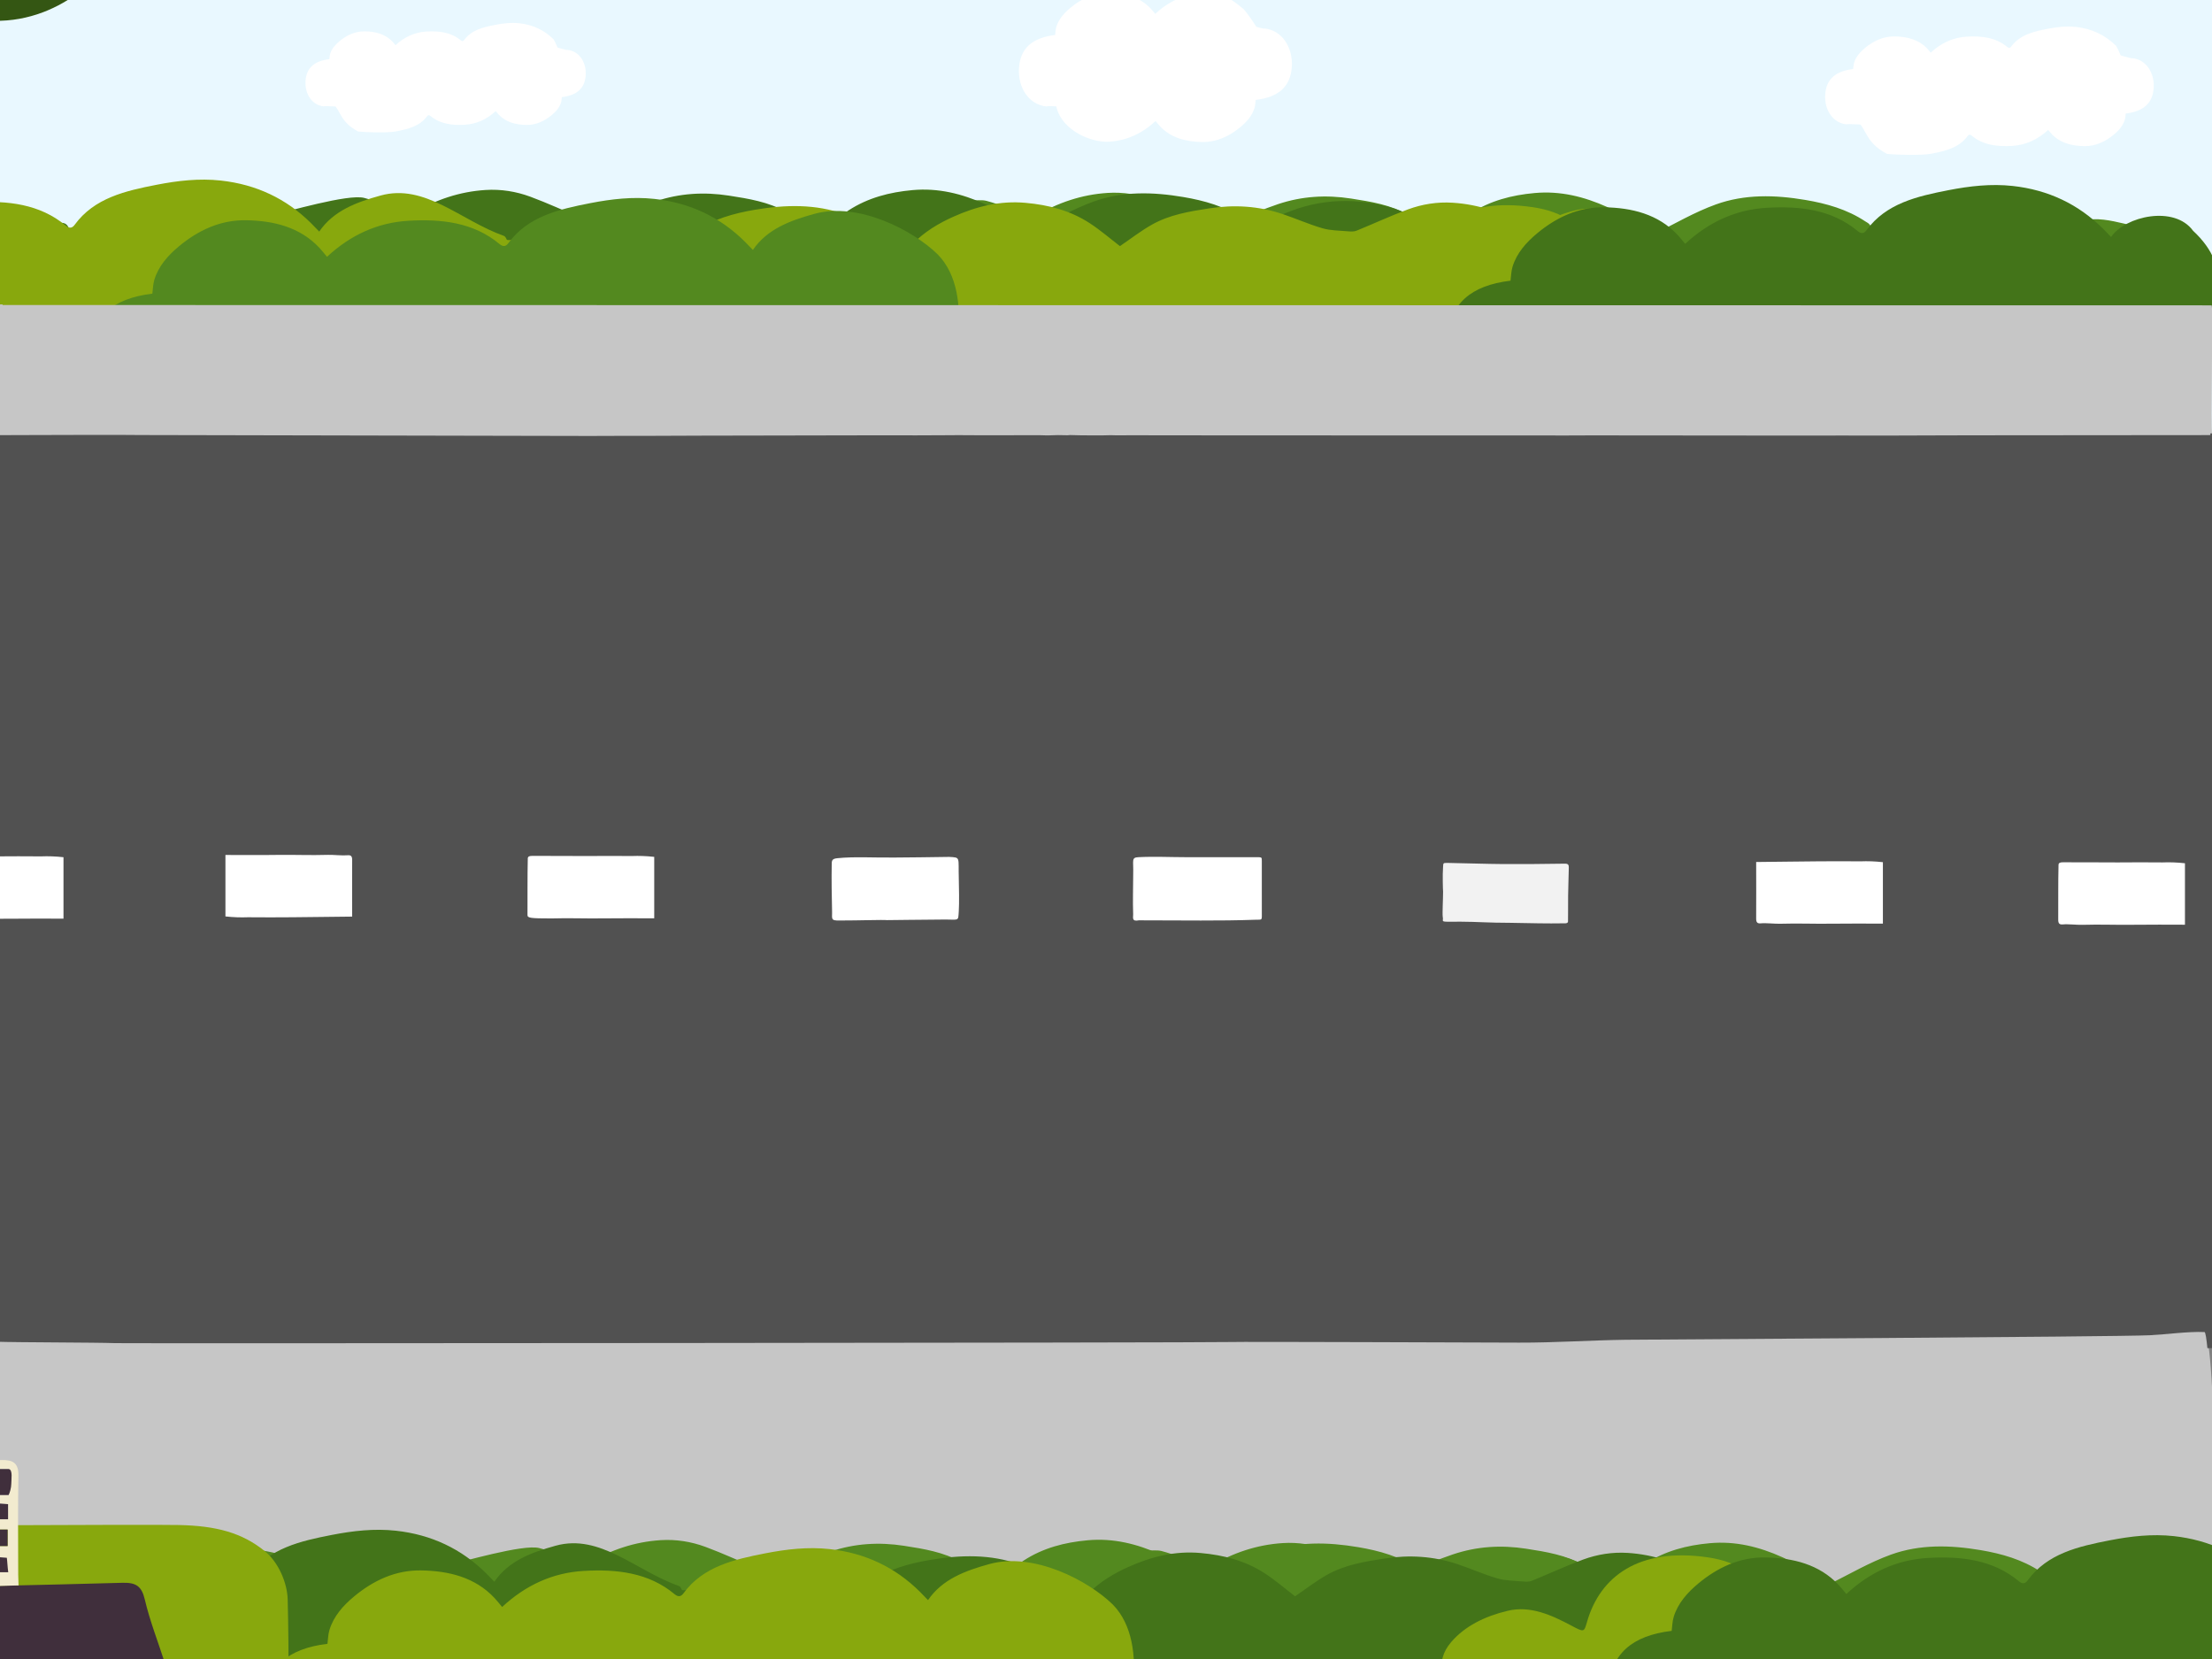 <?xml version="1.0" encoding="utf-8"?>
<!-- Generator: Adobe Illustrator 16.0.4, SVG Export Plug-In . SVG Version: 6.00 Build 0)  -->
<!DOCTYPE svg PUBLIC "-//W3C//DTD SVG 1.0//EN" "http://www.w3.org/TR/2001/REC-SVG-20010904/DTD/svg10.dtd">
<svg version="1.0" xmlns="http://www.w3.org/2000/svg" xmlns:xlink="http://www.w3.org/1999/xlink" x="0px" y="0px" width="2048px"
	 height="1536px" viewBox="0 0 2048 1536" enable-background="new 0 0 2048 1536" xml:space="preserve">
<rect x="0" y="0" width="2048" height="1536" fill="#808080" stroke="none"/>
<g id="Layer_1">
	<g>
		<rect x="-2118.975" y="-59.65" fill-rule="evenodd" clip-rule="evenodd" fill="#E9F8FF" width="2177.755" height="453.917"/>
	</g>
	<rect x="13.361" y="-49.139" fill-rule="evenodd" clip-rule="evenodd" fill="#E9F8FF" width="2177.755" height="453.917"/>
	<g>
		<g>
			<path fill-rule="evenodd" clip-rule="evenodd" fill="#53891F" d="M-1099.024,395.132
				c15.117,26.927-26.675-170.627-19.179-172.229c14.951-3.198,71.774-20.106,86.721-16.167
				c12.617,3.326,24.825,8.525,36.806,13.842c3.582,1.592,5.675,1.838,8.844-0.031c20.607-12.149,42.703-19.646,66.646-21.156
				c14.248-0.899,28.207,1.329,41.445,6.21c16.075,5.929,31.643,13.253,47.542,19.693c2.41,0.98,5.452,0.784,8.152,0.545
				c7.818-0.688,15.914-0.626,23.344-2.782c12.603-3.653,24.684-9.058,37.146-13.237c22.092-7.408,44.55-8.79,67.704-5.209
				c18.382,2.845,36.602,5.818,52.947,15c10.448,5.872,20.004,13.351,29.749,19.969c8.68-6.648,17.988-14.762,28.232-21.403
				c17.873-11.584,37.764-16.743,59.044-18.673c23.89-2.166,45.812,3.368,67.106,12.919c13.508,6.052,26.2,13.671,36.771,24.316
				c2.6,2.615,4.437,1.925,7.402,0.438c18.666-9.354,36.914-20.021,56.43-27.08c26.784-9.684,54.868-8.938,82.854-4.219
				c19.714,3.323,38.603,8.673,55.509,19.818c1.472,0.97,3.293,1.792,4.204,3.181c5.114,7.791,10.415,4.733,16.55,1.179
				c31.491-18.259,65.317-24.479,101.083-18.006c17.011,3.079,33.228,8.643,46.446,20.848c1.4,1.291,4.802,1.332,6.914,0.71
				c8.825-2.596,17.384-6.184,26.286-8.436c12.958-3.277,25.706-0.251,38.395,2.678c15.307,3.531,27.131,13.289,38.969,22.6
				c9.399,7.398,15.26,18.275,17.703,29.781c3.701,17.475,5.74,35.33,7.952,53.089c0.518,4.184-0.551,8.824-1.894,12.921
				c-1.475,4.511,0.076,7.377,2.619,10.829c11.027,14.955,11.431,38.509-2.595,51.036c-2.662,2.374-6.292,3.939-9.741,4.986
				c-1.509,0.459-4.641-0.855-5.31-2.223C69.072,409.435-1103.518,396.54-1099.024,395.132z"/>
		</g>
		<g>
			<path fill-rule="evenodd" clip-rule="evenodd" fill="#437419" d="M-565.644,391.719c-2.73,1.6-4.702,2.753-7.527,4.409
				c-28.362-2.84-46.346-30.393-44.318-62.026c2.051-31.958,21.404-48.998,58.358-53.44c0.579-4.243,0.591-8.775,1.884-12.971
				c3.854-12.525,12.512-22.359,22.744-30.862c17.562-14.604,38.143-24.504,62.018-24.135c25.675,0.395,50.016,6.355,67.932,25.453
				c2.524,2.689,4.767,5.599,7.141,8.406c21.896-20.326,46.956-31.71,75.444-33.381c30.171-1.771,60.157,1.402,84.228,21.53
				c3.719,3.107,6.203,1.964,8.237-0.815c18.147-24.822,46.87-31.382,75.904-37.037c19.519-3.802,39.329-6.093,59.36-3.902
				c33.055,3.615,60.785,16.927,83.423,39.313c2.591,2.563,5.075,5.214,7.711,7.929c13.31-19.459,34.619-27.234,56.792-33.369
				C94.835,195.436,9.933,380.979,6.239,380.823C-6.845,380.264-568.15,388.697-565.644,391.719z"/>
		</g>
	</g>
	<g>
		<path fill="#345613" d="M120.323-331.851c-9.358-23.108-28.854-37.102-41.721-50.847c0.193-9.219-4.403-27.364-5.54-36.562
			c-1.339-10.837-2.718-21.616-5.438-32.197c-2.711-10.557-7.159-20.403-11.393-30.422C45.01-508.466,24.365-531.77,1.799-549.412
			c-24.948-19.504-51.566-35.146-79.487-49.979c-12.681-6.734-43.401-6.116-43.401-6.116s-18.194-33.235-30.58-41.983
			c-10.438-7.378-21.211-14.302-32.656-20.022c-19.166-9.587-36.957-14.895-58.062-17.376c-22.088-2.597-43.674,2.576-63.189,12.354
			c-6.946-3.666-14.322-6.313-21.801-7.714c-28.177-5.282-56.803-1.449-83.765,7.872c-25.231,8.719-50.178,20.567-71.446,36.864
			c-13.553,10.383-27.246,22.067-37.734,35.893c-19.956,3.836-39.23,11.176-57.786,19.479
			c-27.809,12.44-53.705,30.901-75.608,51.955c-23.172,22.269-32.739,40.66-41.032,71.988c-4.493,16.983-8.264,49.241-5.544,66.567
			c-9.533,6.821-26.807,21.924-34.251,30.739c-23.324,27.64-34.493,47.979-36.993,84.071c-1.085,15.623,0.922,32.215,4.574,47.34
			c3.978,16.444,12.188,29.561,22.511,42.523c10.667,13.389,26.151,21.893,40.122,31.678c2.775,2.401,11.68,4.597,14.203,7.254
			c-6.302,17.142-8.579,24.883-7.678,37.185c2.314,31.902,16.293,60.11,40.76,80.997c10.957,9.357,21.938,18.593,33.773,26.857
			c11.749,8.199,24.597,13.754,37.868,19.074c17.538,7.028,45.487,5.593,64.92,3.686c17.784,25.846,19.541,26.338,41.372,38.6
			c26.687,14.987,48.754,21.668,73.506,15.817c22.582-5.344,40.214-15.123,57.492-41.415c5.842,2.755,24.257,8.683,33.713,10.069
			c20.888,3.069,34.105,1.851,50.283-11.093c10.564-8.448,12.222-7.252,27.64-25.91c0.049,0.051,1.715,3.515,40.716,28.266
			c38.615,24.495,108.736,24.411,131.991,4.157c18.925-16.477,17.171-18.984,22.648-25.651C-31.697,15.008-38.347,17.153-12,19
			c67.324,4.724,113.713-47.15,119.725-68.413c13.523-47.856,9.889-65.104,0.465-94.763c-2.703-8.512-6.013-20.336-12.018-29.086
			c15.713-11.127,11.092-32.852,11.092-32.852C141-233.54,139.412-284.707,120.323-331.851z"/>
	</g>
	<g>
		<g>
			<path fill-rule="evenodd" clip-rule="evenodd" fill="#515151" d="M2099.855,400.432c0,278.538,0,561.756,0,840.242
				c-720.902,0-1441.505,35.818-2162.653,35.818c0-372.469-12.168-718.621-12.168-907.933
				C645.604,368.56,1378.531,400.432,2099.855,400.432z"/>
			<g>
				<g display="none">
					<path display="inline" fill-rule="evenodd" clip-rule="evenodd" fill="#FFFFFF" d="M1270.562,529.537
						c-9.045,0-14.502-0.048-23.699,0c-13.666,0.074-26.848-0.459-40.5,0.001c-23.881,0.804-48.873-0.759-72.75-0.001
						c-16.77,0.531-33.134-0.133-49.917,0c-22.701,0.184-54.797-0.016-77.498,0.153c-2.188,0.085-2.188,0.085-2.164-2
						c-0.287-3.949-0.055-14.097-0.254-17.793c-0.035-14.501-0.002-33,0.496-45.063c87.938-0.767,177.226,0.776,266.286,0
						C1271.252,485.856,1270.949,507.355,1270.562,529.537z"/>
					<path display="inline" fill-rule="evenodd" clip-rule="evenodd" fill="#FFFFFF" d="M1272.111,590.643
						c0,10.204,0.037,21.002-0.008,31.803c-0.037,8.859-0.264,17.719-0.221,26.577c0.021,5.363-1.412,6.633-6.297,6.537
						c-11.918-0.234-23.848-0.059-35.771-0.093c-22.068-0.061-44.135-0.125-66.203-0.238c-14.689-0.074-27.896,0.583-42.582,0.357
						c-19.005-0.289-38.001,0.17-57.001-0.021c-18.732-0.188-38.951-0.18-58.498-0.18c0-20.822,0-42.867,0-64.742
						C1093.269,590.643,1181.943,590.643,1272.111,590.643z"/>
					<path display="inline" fill-rule="evenodd" clip-rule="evenodd" fill="#FFFFFF" d="M1270.471,787.604
						c-9.084,0-18.035,0.215-27.273,0.264c-13.721,0.074-27.459-0.08-41.168,0.383c-23.982,0.809-48.223-1.354-72.199-0.592
						c-16.842,0.535-33.702,0.438-50.556,0.57c-22.797,0.186-44.016-0.875-66.812-0.707c-7.391,0.053-7.779-0.314-8.105-8.59
						c-0.148-3.725-0.117-7.457-0.318-11.174c-0.633-11.645,0.326-24.209,0.248-36.494c-0.018-2.81-1.166-9.742,4.242-8.565
						c88.307-0.771,172.505,0.978,261.942,0.196C1271.832,743.172,1269.062,766.641,1270.471,787.604z"/>
					<path display="inline" fill-rule="evenodd" clip-rule="evenodd" fill="#FFFFFF" d="M1263.695,852.456
						c4.176,0.154,6.994,0.9,6.871,5.9c-0.225,9.02,0.033,19.123-0.004,28.041c-0.037,8.959-0.119,15.439-0.076,24.398
						c0.023,5.424-1.412,6.709-6.307,6.611c-11.939-0.236-23.207,0.775-35.15,0.74c-22.105-0.062-44.514,0.592-66.619,0.479
						c-14.717-0.076-29.432-0.152-44.141-0.381c-19.036-0.291-38.067-0.883-57.101-1.076c-18.766-0.189-37.533-0.043-57.119-0.043
						c0-20.459,0-39.688,0-61.102c0-3.568,1.113-2.893,3.646-2.834C1095.587,853.19,1173.371,852.456,1263.695,852.456z"/>
					<path display="inline" fill-rule="evenodd" clip-rule="evenodd" fill="#FFFFFF" d="M1004.224,1106.508
						c9.084,0.002,18.035-0.213,27.273-0.26c13.721-0.07,27.459,0.086,41.168-0.375c23.982-0.805,48.222,1.363,72.2,0.605
						c16.84-0.531,33.701-0.432,50.553-0.561c22.799-0.184,44.018,0.883,66.814,0.717c7.393-0.053,7.779,0.316,8.104,8.592
						c0.146,3.725,0.117,7.457,0.318,11.176c0.631,11.645-0.332,24.207-0.256,36.492c0.018,2.809,1.164,9.742-4.246,8.564
						c-88.305,0.756-172.503-1.008-261.94-0.242C1002.854,1150.94,1005.628,1127.471,1004.224,1106.508z"/>
					<path display="inline" fill-rule="evenodd" clip-rule="evenodd" fill="#FFFFFF" d="M1012.009,1044.659
						c-4.174-0.156-6.992-0.902-6.867-5.902c0.225-9.02-0.031-19.123,0.008-28.041c0.039-8.959,0.033-22.9-0.008-31.859
						c8.887-0.363,29.604,0.08,41.547,0.117c22.105,0.066,44.512-0.586,66.62-0.467c14.715,0.08,29.43,0.156,44.139,0.389
						c19.035,0.295,38.068,0.889,57.1,1.086c18.768,0.193,37.533,0.049,57.121,0.053c-0.006,20.459-0.008,39.688-0.012,61.104
						c0,3.566-1.113,2.891-3.646,2.832C1180.117,1043.954,1102.335,1044.674,1012.009,1044.659z"/>
				</g>
				<g>
					<path fill-rule="evenodd" clip-rule="evenodd" fill="#F2F2F2" d="M1629.436,841.084c-19.535,0.307-29.453-0.121-50.633-0.441
						c-21.777-0.031-30.154-0.982-47.166-1.076c-2.707-0.014-10.996,0.236-13.719-0.041c-3.287-0.338-1.373-1.371-2.07-4.297
						c-0.467-3.785,0.285-15.453,0.307-23.443c-0.162-1.223-0.592-15.641-0.021-22.777c0.283-3.52-0.256-3.914,3.963-3.842
						c16.75,0.285,36.715,0.973,51.465,1.061c19.162,0.117,38.322-0.094,57.482-0.361c3.238-0.047,3.559,1.568,3.518,3.715
						c-0.17,8.539-0.508,17.074-0.631,25.615c-0.096,6.668,0.031,22.533-0.105,24.264
						C1631.686,841.19,1629.436,841.036,1629.436,841.084z"/>
					<path fill-rule="evenodd" clip-rule="evenodd" fill="#FFFFFF" d="M1806.029,784.327c19.098-0.113,38.127-0.531,56.168-0.607
						c13.973-0.057,25.65-0.195,40.332-0.002c6.795-0.254,13.334-0.057,20.834,0.777c0,19.01,0,37.211,0,56.896
						c-16.182,0-31.658-0.189-47.133,0.047c-17.111,0.258-30.922-0.463-48.033,0.055c-4.865,0.145-13.031-0.844-17.877-0.379
						c-3.26,0.311-4.316-0.951-4.291-4.43C1806.146,820.127,1806.029,802.905,1806.029,784.327z"/>
					<path fill-rule="evenodd" clip-rule="evenodd" fill="#F2F2F2" d="M212.194,835.167c-19.535,0.307-29.453-0.121-50.633-0.441
						c-21.779-0.031-30.156-0.982-47.166-1.076c-2.707-0.014-10.996,0.236-13.719-0.041c-3.289-0.338-1.373-1.371-2.07-4.297
						c-0.469-3.785,0.285-15.453,0.307-23.443c-0.162-1.223-0.592-15.641-0.021-22.777c0.281-3.52-0.256-3.914,3.961-3.842
						c15.75,0.268,35.715,0.967,51.465,1.061c19.162,0.117,38.324-0.094,57.482-0.361c3.24-0.047,3.561,1.568,3.518,3.715
						c-0.168,8.539-0.506,17.074-0.629,25.615c-0.096,6.668,0.031,22.533-0.105,24.264
						C214.444,835.272,212.194,835.118,212.194,835.167z"/>
					<path fill-rule="evenodd" clip-rule="evenodd" fill="#FFFFFF" d="M506.12,834.877c-19.098,0.113-37.127,0.531-55.168,0.605
						c-13.973,0.059-26.65,0.197-41.332,0.002c-6.795,0.254-13.334,0.057-20.834-0.775c0-19.01,0-37.211,0-56.896
						c16.182,0,31.658,0.189,47.133-0.047c17.111-0.258,30.922,0.463,48.033-0.055c4.865-0.145,13.031,0.844,17.877,0.379
						c3.26-0.311,4.316,0.951,4.291,4.43C506.003,799.077,506.12,816.299,506.12,834.877z"/>
					<path fill-rule="evenodd" clip-rule="evenodd" fill="#FFFFFF" d="M673.079,778.67c19.098-0.113,32.5,0.205,50.541,0.131
						c13.975-0.057,26.65-0.195,41.334-0.002c6.793-0.254,13.334-0.057,20.832,0.775c0,19.012,0,37.213,0,56.898
						c-16.182,0-31.656-0.189-47.131,0.047c-17.113,0.258-30.924-0.463-48.035,0.055c-19.959,0.02-22.172-0.48-22.172-3.182
						c0.104-14.715-0.125-35.953,0.273-52.328C668.771,779.016,670.548,778.643,673.079,778.67z"/>
				</g>
				<path fill-rule="evenodd" clip-rule="evenodd" fill="#FFFFFF" d="M957.81,838.483c-9.326,0.34-7.074-1.869-7.371-8.867
					c-0.338-11.496-0.562-31.482-0.33-41.875c0.039-4.453-0.256-6.371,5.201-6.932c15.699-1.611,33.498-0.391,53.375-0.621
					c8.996-0.104,13.121-0.152,22.746-0.209c5.129-0.029,22.129-0.248,27.373-0.373c10.924,0.621,8.373-0.098,8.967,19.812
					c0.205,6.883,0.479,23.586-0.008,30.459c-0.693,9.871,0.746,7.551-15.078,7.736c-20.832,0.078-45.33,0.525-51.457,0.52
					C997.335,837.706,974.981,838.516,957.81,838.483z"/>
				<path fill-rule="evenodd" clip-rule="evenodd" fill="#FFFFFF" d="M1348.328,783.356c0,16.045,0.066,30.852,0.012,46.5
					c-0.031,9.121,0.855,7.686-6.025,7.936c-33.469,1.203-65.164,0.535-107.799,0.535c-6.627,1.279-5.301-2.221-5.301-5.471
					c-0.451-13.51,0-23.016,0.037-37.418c0.389-12.59-1.982-15.223,4.822-15.578c14.359-0.75,30.307,0,43.297,0
					c21.648,0,46.252,0,65.828,0C1348.361,779.86,1348.361,779.86,1348.328,783.356z"/>
			</g>
		</g>
		<g>
			<g>
				<path fill-rule="evenodd" clip-rule="evenodd" fill="#53891F" d="M845.714,374.346c15.117,26.928-26.675-170.627-19.179-172.229
					c14.95-3.198,71.774-20.106,86.721-16.167c12.616,3.326,24.825,8.525,36.806,13.842c3.582,1.592,5.675,1.838,8.844-0.031
					c20.607-12.149,42.703-19.646,66.646-21.156c14.248-0.899,28.207,1.329,41.445,6.21c16.075,5.929,31.643,13.253,47.542,19.693
					c2.41,0.98,5.452,0.784,8.152,0.545c7.818-0.688,15.914-0.626,23.344-2.782c12.603-3.653,24.684-9.058,37.146-13.237
					c22.092-7.408,44.55-8.79,67.704-5.209c18.382,2.845,36.602,5.818,52.947,15c10.448,5.872,20.004,13.351,29.749,19.969
					c8.68-6.648,17.988-14.762,28.232-21.403c17.873-11.584,37.764-16.743,59.044-18.673c23.89-2.166,45.812,3.368,67.106,12.919
					c13.508,6.052,26.2,13.671,36.771,24.316c2.6,2.615,4.437,1.925,7.402,0.438c18.666-9.354,36.914-20.021,56.43-27.08
					c26.784-9.684,54.868-8.938,82.854-4.219c19.714,3.323,38.603,8.673,55.509,19.818c1.472,0.97,3.293,1.792,4.204,3.181
					c5.114,7.791,10.415,4.733,16.55,1.179c31.491-18.259,65.317-24.479,101.083-18.006c17.011,3.079,33.228,8.643,46.446,20.848
					c1.4,1.291,4.802,1.332,6.914,0.71c8.825-2.596,17.384-6.184,26.286-8.436c12.958-3.277,25.706-0.251,38.395,2.678
					c15.307,3.531,27.131,13.289,38.969,22.6c9.399,7.398,15.26,18.275,17.703,29.781c3.701,17.475,5.74,35.33,7.952,53.089
					c0.518,4.184-0.551,8.824-1.894,12.921c-1.475,4.511,0.076,7.377,2.619,10.829c11.027,14.955,11.431,38.509-2.595,51.036
					c-2.662,2.373-6.292,3.939-9.741,4.986c-1.509,0.459-4.641-0.855-5.31-2.224C2013.811,388.649,841.22,375.754,845.714,374.346z"
					/>
				<path fill-rule="evenodd" clip-rule="evenodd" fill="#437419" d="M269.697,371.634c15.116,26.927-26.675-170.627-19.179-172.229
					c14.951-3.198,71.774-20.106,86.721-16.167c12.617,3.326,24.824,8.525,36.805,13.842c3.584,1.592,5.676,1.838,8.846-0.031
					c20.605-12.149,42.703-19.646,66.645-21.156c14.249-0.899,28.208,1.329,41.446,6.21c16.075,5.929,31.643,13.253,47.542,19.693
					c2.41,0.98,5.452,0.784,8.152,0.545c7.818-0.688,15.914-0.626,23.344-2.782c12.603-3.653,24.684-9.058,37.146-13.237
					c22.092-7.408,44.55-8.79,67.704-5.209c18.382,2.845,36.602,5.818,52.947,15c10.448,5.872,20.004,13.351,29.749,19.969
					c8.68-6.648,17.988-14.762,28.232-21.403c17.873-11.584,37.764-16.743,59.044-18.673c23.89-2.166,45.812,3.368,67.106,12.919
					c13.508,6.052,26.2,13.671,36.771,24.316c2.6,2.615,4.437,1.925,7.402,0.438c18.666-9.354,36.914-20.021,56.43-27.08
					c26.784-9.684,54.868-8.938,82.854-4.219c19.714,3.323,38.603,8.673,55.509,19.818c1.472,0.97,3.293,1.792,4.204,3.181
					c5.114,7.791,10.415,4.733,16.55,1.179c31.491-18.259,65.317-24.479,101.083-18.006c17.011,3.079,33.228,8.643,46.446,20.848
					c1.4,1.291,4.802,1.332,6.914,0.71c8.825-2.596,17.384-6.184,26.286-8.436c12.958-3.277,25.706-0.251,38.395,2.678
					c15.307,3.531,27.131,13.289,38.969,22.6c9.399,7.398,15.26,18.275,17.703,29.781c3.701,17.475,5.74,35.33,7.952,53.089
					c0.518,4.184-0.551,8.824-1.894,12.921c-1.475,4.511,0.076,7.377,2.619,10.83c11.027,14.955,11.431,38.509-2.595,51.035
					c-2.662,2.373-6.292,3.939-9.741,4.986c-1.509,0.459-4.641-0.855-5.31-2.223C1437.794,385.937,265.204,373.042,269.697,371.634z
					"/>
				<path fill-rule="evenodd" clip-rule="evenodd" fill="#88A80D" d="M355.987,399.169c-0.669,1.368-3.801,2.683-5.31,2.224
					c-3.449-1.047-7.079-2.613-9.741-4.986c-14.025-12.527-13.622-36.081-2.595-51.036c2.543-3.452,4.094-6.318,2.619-10.829
					c-1.343-4.098-2.411-8.738-1.894-12.921c2.212-17.759,4.251-35.614,7.952-53.089c2.443-11.506,8.304-22.383,17.703-29.781
					c11.838-9.312,23.662-19.069,38.969-22.6c12.688-2.929,25.437-5.955,38.395-2.678c8.902,2.252,17.461,5.84,26.286,8.436
					c2.112,0.622,5.514,0.581,6.914-0.71c13.219-12.206,29.436-17.769,46.446-20.848c35.766-6.473,69.592-0.253,101.083,18.006
					c6.135,3.555,11.436,6.612,16.55-1.179c0.911-1.389,2.732-2.211,4.204-3.181c16.906-11.145,35.795-16.495,55.509-19.818
					c27.985-4.719,56.069-5.465,82.854,4.219c19.516,7.059,37.765,17.726,56.43,27.08c2.966,1.487,4.802,2.178,7.402-0.438
					c10.571-10.645,23.264-18.264,36.772-24.316c21.294-9.551,43.215-15.084,67.105-12.919c21.28,1.93,41.171,7.088,59.044,18.673
					c10.244,6.641,19.553,14.754,28.232,21.403c9.745-6.618,19.301-14.097,29.749-19.969c16.346-9.182,34.565-12.156,52.947-15
					c23.154-3.581,45.612-2.199,67.704,5.209c12.463,4.179,24.544,9.583,37.146,13.237c7.43,2.156,15.525,2.094,23.344,2.782
					c2.7,0.239,5.742,0.435,8.152-0.545c15.899-6.44,31.467-13.765,47.542-19.693c13.238-4.881,27.197-7.11,41.446-6.21
					c23.941,1.511,46.039,9.007,66.645,21.156c3.17,1.869,5.262,1.623,8.846,0.031c11.98-5.317,24.188-10.516,36.805-13.842
					c14.946-3.939,30.22-1.346,45.17,1.853c7.496,1.602,7.256,213.471,22.372,186.543
					C1529.279,384.84,356.689,397.735,355.987,399.169z"/>
				<path fill-rule="evenodd" clip-rule="evenodd" fill="#88A80D" d="M-266.996,365.933c-2.73,1.6-4.702,2.753-7.527,4.409
					c-28.362-2.84-46.346-30.393-44.318-62.025c2.051-31.959,21.404-48.999,58.358-53.44c0.579-4.243,0.591-8.775,1.884-12.972
					c3.854-12.525,12.512-22.358,22.744-30.862c17.562-14.604,38.143-24.504,62.018-24.135c25.675,0.395,50.016,6.355,67.932,25.453
					c2.524,2.689,4.767,5.598,7.141,8.405c21.896-20.325,46.956-31.71,75.444-33.382c30.171-1.771,60.157,1.402,84.228,21.531
					c3.719,3.106,6.203,1.963,8.237-0.815c18.147-24.822,46.87-31.382,75.904-37.037c19.519-3.802,39.329-6.093,59.36-3.901
					c33.055,3.614,60.785,16.926,83.423,39.312c2.591,2.564,5.075,5.215,7.711,7.93c13.31-19.459,34.619-27.234,56.792-33.369
					c41.148-11.385,74.053,23.079,114.185,37.37c11.153,3.975,10.808,119.517,7.114,119.36
					C460.549,337.207-269.503,362.911-266.996,365.933z"/>
				<path fill-rule="evenodd" clip-rule="evenodd" fill="#53891F" d="M134.532,382.934c-2.73,1.6-4.702,2.752-7.527,4.408
					c-28.362-2.84-46.346-30.393-44.318-62.025c2.051-31.959,21.404-48.999,58.358-53.44c0.579-4.243,0.591-8.775,1.884-12.972
					c3.854-12.525,12.512-22.358,22.744-30.862c17.562-14.604,38.143-24.504,62.018-24.135c25.675,0.395,50.016,6.355,67.932,25.453
					c2.524,2.689,4.767,5.598,7.141,8.405c21.896-20.325,46.956-31.71,75.444-33.382c30.171-1.771,60.157,1.402,84.228,21.531
					c3.719,3.106,6.203,1.963,8.237-0.815c18.147-24.822,46.87-31.382,75.904-37.037c19.519-3.802,39.329-6.093,59.36-3.901
					c33.055,3.614,60.785,16.926,83.423,39.312c2.591,2.564,5.075,5.215,7.711,7.93c13.31-19.459,34.619-27.234,56.792-33.369
					c41.148-11.385,91.656,15.37,114.185,37.37c37.472,37.92,10.808,119.517,7.114,119.361
					C862.077,354.208,132.025,379.911,134.532,382.934z"/>
				<path fill-rule="evenodd" clip-rule="evenodd" fill="#88A80D" d="M1480.677,235.544c16.424-7.851,22.482,148.267-41.013,133.898
					c-45.661-10.34-243.619-33.205-238.353-37.677c-3.149-2.58-6.041-5.083-9.107-7.418c-21.538-16.422-25.686-36.546-10.833-53.977
					c12.547-14.717,30.879-23.9,52.208-29.031c21.213-5.109,40.756,3.917,59.15,13.677c11.754,6.232,11.709,6.28,14.471-3.337
					c12.065-42.206,48.022-69.127,111.701-59.892C1447.373,195.91,1465.469,208.473,1480.677,235.544z"/>
				<path fill-rule="evenodd" clip-rule="evenodd" fill="#437419" d="M1392.008,370.934c-2.73,1.6-4.702,2.753-7.527,4.408
					c-28.362-2.84-46.346-30.393-44.318-62.025c2.051-31.958,21.404-48.998,58.358-53.44c0.579-4.243,0.591-8.775,1.884-12.971
					c3.854-12.525,12.512-22.359,22.744-30.862c17.562-14.604,38.143-24.504,62.018-24.135c25.675,0.395,50.016,6.355,67.932,25.453
					c2.524,2.689,4.767,5.599,7.141,8.406c21.896-20.326,46.956-31.71,75.444-33.381c30.171-1.771,60.157,1.402,84.228,21.53
					c3.719,3.107,6.203,1.964,8.237-0.815c18.147-24.822,46.87-31.382,75.904-37.037c19.519-3.802,39.329-6.093,59.36-3.902
					c33.055,3.615,60.785,16.927,83.423,39.313c2.591,2.563,5.075,5.214,7.711,7.929c13.31-19.459,58.674-29.436,75.896-5.782
					c77.272,71.7-62.858,146.572-66.552,146.416C1950.807,359.479,1389.501,367.912,1392.008,370.934z"/>
			</g>
		</g>
		<g>
			<path fill-rule="evenodd" clip-rule="evenodd" fill="#C6C6C6" d="M2047.85,401.305c-4.347,0.026-8.692,0.069-13.042,0.075
				c-7.236,0.01-14.473-0.01-21.713-0.006c-29.359,0.014-160.553,0.101-173.594,0.149c-11.25,0.041-22.527,0.028-33.789,0.061
				c-16.451,0.046-32.891,0.134-49.346,0.159c-15.642,0.023-37.295-0.018-52.944-0.014c-16.233,0.004-26.467,0.026-42.701,0.043
				c-14.599,0.016-145.899-0.137-162.37-0.149c-7.596-0.005-15.191-0.036-22.779-0.023c-8.66,0.015-17.307,0.081-25.968,0.097
				c-6.049,0.01-12.105-0.037-18.162-0.04c-6.751-0.005-106.524-0.022-121.559-0.017c-13.522,0.005-27.041,0-40.562-0.006
				c-19.113-0.009-121.499-0.027-133.902-0.043c-6.663-0.01-80.301-0.09-86.014-0.098c-4.819-0.007-9.646,0.043-14.473,0.047
				c-1.333,0.002-2.674-0.07-4.988-0.137c-3.929,0.301-30.17,0.268-37.4-0.125c-1.784,0.178-3.242,0.324-6.817,0.129
				c-2.226-0.121-7.105-0.083-9.47,0.054c-4.705,0.271-8.195,0.07-12.327-0.04c-1.592-0.041-62.223,0.169-69.133-0.016
				c-3.886-0.104-8.549,0.005-12.856,0.023c-10.673,0.047-21.343,0.121-32.022,0.138c-11.219,0.017-22.467,0.007-33.668-0.046
				c-6.533-0.031-158.066,0.286-165.246,0.314c-14.467,0.058-28.931,0.128-43.406,0.168c-9.604,0.028-19.229,0.001-28.837,0.022
				c-10.328,0.022-20.646,0.081-30.974,0.107c-2.557,0.007-415.336-0.83-415.916-0.856c-7.02-0.326-107.751,0.031-113.77,0.045
				c-5.801,0.012-11.594,0.049-17.648,0.076c-0.1-0.188,0.482-118.789,0.378-118.99c16.786-0.063,2039.367,0.279,2046.829,0.3
				c1.543,0.005-1.009,118.35,0.507,118.422C2048.06,401.188,2047.956,401.246,2047.85,401.305z"/>
			<path fill-rule="evenodd" clip-rule="evenodd" fill="#C6C6C6" d="M-1.971,1241.749c19.863,0.688,92.368,0.621,110.409,1.309
				c9.955,0.383,1016.54-0.338,1032.646-1.041c8.678-0.389,229.17,0.463,266.973,0.568c32.775,0.092,65.568-2.172,98.357-2.65
				c16.068-0.227,456.328,3.264,487.115,1.74c14.477-0.721,35.568-0.066,49.863,0.645c7.105,0.357,18.039,368.734-0.699,357.146
				c-49.686,2.688-2017.474,2.736-2046.987,0C-4.8,1554.051-4.285,1335.051-1.971,1241.749z"/>
		</g>
		<g>
			<path fill-rule="evenodd" clip-rule="evenodd" fill="#53891F" d="M993.595,1630.37c15.117,26.928-26.674-170.627-19.178-172.229
				c14.95-3.199,71.773-20.107,86.721-16.168c12.616,3.326,24.824,8.525,36.805,13.842c3.582,1.592,5.676,1.838,8.845-0.031
				c20.607-12.148,42.703-19.645,66.646-21.156c14.248-0.898,28.207,1.33,41.445,6.211c16.074,5.928,31.643,13.254,47.541,19.693
				c2.41,0.98,5.453,0.783,8.152,0.545c7.818-0.689,15.914-0.627,23.344-2.783c12.604-3.652,24.684-9.057,37.146-13.236
				c22.092-7.408,44.551-8.789,67.705-5.209c18.381,2.846,36.602,5.818,52.947,15c10.447,5.873,20.004,13.352,29.748,19.969
				c8.68-6.648,17.988-14.762,28.232-21.402c17.873-11.584,37.764-16.742,59.045-18.672c23.889-2.166,45.811,3.367,67.105,12.918
				c13.508,6.053,26.201,13.672,36.771,24.316c2.6,2.615,4.438,1.926,7.402,0.438c18.666-9.354,36.914-20.021,56.43-27.08
				c26.785-9.684,54.869-8.938,82.854-4.219c19.715,3.322,38.604,8.672,55.51,19.818c1.471,0.969,3.293,1.791,4.203,3.18
				c5.115,7.791,10.416,4.734,16.551,1.18c31.49-18.26,65.316-24.479,101.082-18.006c17.012,3.078,33.229,8.643,46.447,20.848
				c1.4,1.291,4.801,1.332,6.914,0.711c8.824-2.596,37.158,34.848,49.846,37.775c15.307,3.531,41.965-30.246,53.803-20.934
				c9.4,7.398,15.26,18.275,17.703,29.781c3.701,17.475,5.74,35.33,7.953,53.088c0.518,4.184-0.551,8.824-1.895,12.922
				c-1.475,4.51,0.076,7.377,2.619,10.828c11.027,14.955,11.432,38.51-2.594,51.037c-2.662,2.373-6.293,3.939-9.742,4.986
				c-1.508,0.459-4.641-0.855-5.309-2.225C2161.691,1644.672,989.102,1631.778,993.595,1630.37z"/>
			<path fill-rule="evenodd" clip-rule="evenodd" fill="#53891F" d="M417.579,1627.657c15.116,26.928-26.676-170.627-19.18-172.229
				c14.951-3.199,71.775-20.107,86.721-16.168c12.617,3.326,24.825,8.525,36.806,13.842c3.583,1.592,5.675,1.838,8.845-0.031
				c20.606-12.148,42.703-19.645,66.646-21.156c14.249-0.898,28.208,1.33,41.446,6.211c16.074,5.93,31.643,13.254,47.542,19.693
				c2.41,0.98,5.452,0.785,8.151,0.545c7.819-0.688,15.914-0.627,23.345-2.781c12.603-3.654,24.683-9.059,37.146-13.238
				c22.092-7.408,44.55-8.789,67.704-5.209c18.381,2.846,36.602,5.818,52.947,15.002c10.447,5.871,20.004,13.35,29.749,19.969
				c8.679-6.648,17.987-14.764,28.231-21.404c17.874-11.584,37.764-16.742,59.045-18.672c23.89-2.166,45.811,3.367,67.105,12.918
				c13.508,6.053,26.201,13.672,36.771,24.316c2.6,2.615,4.438,1.926,7.402,0.438c18.667-9.354,36.915-20.02,56.431-27.08
				c26.783-9.684,54.867-8.938,82.854-4.219c19.713,3.322,38.602,8.674,55.508,19.818c1.473,0.971,3.293,1.793,4.205,3.182
				c5.113,7.791,10.414,4.732,16.549,1.178c31.492-18.258,65.318-24.479,101.084-18.006c17.01,3.08,33.227,8.643,46.445,20.848
				c1.4,1.291,4.803,1.332,6.914,0.711c8.826-2.596,17.385-6.184,26.287-8.436c12.957-3.277,25.705-0.252,38.395,2.678
				c15.307,3.529,27.131,13.287,38.969,22.6c9.398,7.398,15.26,18.275,17.703,29.781c3.701,17.475,5.74,35.33,7.951,53.088
				c0.518,4.184-0.551,8.824-1.893,12.922c-1.475,4.512,0.076,7.377,2.619,10.83c11.027,14.955,11.43,38.508-2.596,51.035
				c-2.662,2.373-6.291,3.939-9.74,4.986c-1.51,0.459-4.641-0.855-5.311-2.223C1585.676,1641.959,413.085,1629.065,417.579,1627.657
				z"/>
			<path fill-rule="evenodd" clip-rule="evenodd" fill="#437419" d="M503.868,1655.192c-0.668,1.369-3.801,2.684-5.309,2.225
				c-3.449-1.047-7.08-2.613-9.742-4.986c-14.025-12.527-13.621-36.082-2.594-51.037c2.543-3.451,4.094-6.318,2.619-10.828
				c-1.344-4.098-2.412-8.738-1.895-12.922c2.213-17.758,4.252-35.613,7.953-53.088c2.443-11.506,8.303-22.383,17.703-29.781
				c11.838-9.312,23.662-19.07,38.969-22.602c12.688-2.928,25.436-5.955,38.395-2.678c8.902,2.252,17.461,5.842,26.285,8.438
				c2.113,0.621,5.514,0.58,6.914-0.711c13.219-12.205,29.436-17.77,46.447-20.848c35.766-6.473,69.592-0.254,101.082,18.006
				c6.135,3.555,11.436,6.611,16.551-1.18c0.91-1.389,2.732-2.211,4.203-3.18c16.906-11.146,35.795-16.496,55.51-19.818
				c27.984-4.719,56.068-5.465,82.854,4.219c19.516,7.059,37.764,17.727,56.43,27.08c2.965,1.488,4.801,2.178,7.402-0.438
				c10.57-10.645,23.264-18.264,36.771-24.316c21.295-9.551,43.215-15.084,67.105-12.918c21.28,1.93,41.171,7.088,59.044,18.672
				c10.244,6.641,19.553,14.754,28.232,21.402c9.746-6.617,19.301-14.096,29.75-19.969c16.346-9.182,34.564-12.154,52.947-15
				c23.154-3.58,45.611-2.199,67.703,5.209c12.463,4.18,24.545,9.584,37.146,13.236c7.43,2.156,15.525,2.094,23.344,2.783
				c2.701,0.238,5.742,0.436,8.152-0.545c15.9-6.439,31.467-13.766,47.543-19.693c13.238-4.881,27.197-7.109,41.445-6.211
				c23.941,1.512,46.039,9.008,66.645,21.156c3.17,1.869,5.262,1.623,8.846,0.031c11.98-5.316,24.188-10.516,36.805-13.842
				c14.947-3.939,30.221-1.346,45.17,1.854c7.496,1.602,7.256,213.471,22.373,186.543
				C1677.16,1640.864,504.571,1653.758,503.868,1655.192z"/>
			<path fill-rule="evenodd" clip-rule="evenodd" fill="#437419" d="M-119.114,1621.956c-2.73,1.6-4.703,2.754-7.527,4.41
				c-28.363-2.84-46.346-30.393-44.318-62.025c2.051-31.959,21.404-49,58.357-53.441c0.58-4.242,0.592-8.775,1.885-12.971
				c3.854-12.525,12.512-22.359,22.744-30.863c17.562-14.604,38.143-24.504,62.018-24.135c25.674,0.395,50.016,6.355,67.932,25.453
				c2.523,2.689,4.766,5.598,7.141,8.406c21.896-20.326,46.955-31.711,75.443-33.383c30.172-1.771,60.158,1.402,84.229,21.531
				c3.719,3.107,6.203,1.963,8.236-0.814c18.148-24.822,46.871-31.383,75.904-37.037c19.52-3.803,39.33-6.094,59.361-3.902
				c33.055,3.615,60.785,16.926,83.422,39.312c2.592,2.564,5.076,5.215,7.711,7.93c13.311-19.459,34.619-27.234,56.793-33.369
				c41.148-11.385,74.053,23.08,114.184,37.371c11.154,3.975,10.809,119.516,7.115,119.359
				C608.431,1593.229-121.622,1618.934-119.114,1621.956z"/>
			<path fill-rule="evenodd" clip-rule="evenodd" fill="#88A80D" d="M282.413,1638.958c-2.73,1.6-4.701,2.752-7.527,4.408
				c-28.361-2.84-46.346-30.393-44.318-62.025c2.051-31.959,21.404-48.998,58.359-53.439c0.578-4.244,0.59-8.775,1.883-12.973
				c3.855-12.525,12.512-22.357,22.744-30.861c17.562-14.604,38.143-24.504,62.018-24.135c25.676,0.395,50.016,6.355,67.932,25.453
				c2.525,2.689,4.768,5.598,7.141,8.404c21.896-20.324,46.957-31.709,75.445-33.381c30.17-1.771,60.156,1.402,84.227,21.531
				c3.719,3.105,6.203,1.963,8.238-0.816c18.146-24.822,46.869-31.381,75.904-37.037c19.518-3.801,39.328-6.092,59.359-3.9
				c33.055,3.613,60.785,16.926,83.424,39.312c2.59,2.564,5.074,5.215,7.711,7.93c13.309-19.459,34.619-27.234,56.791-33.369
				c41.148-11.385,91.656,15.369,114.186,37.369c37.471,37.92,10.807,119.518,7.113,119.361
				C1009.958,1610.231,279.907,1635.934,282.413,1638.958z"/>
			<path fill-rule="evenodd" clip-rule="evenodd" fill="#88A80D" d="M1628.559,1491.567c16.424-7.85,22.482,148.268-41.014,133.898
				c-45.66-10.34-243.619-33.205-238.352-37.678c-3.15-2.58-6.041-5.082-9.107-7.418c-21.539-16.422-25.686-36.547-10.834-53.977
				c12.547-14.717,30.879-23.9,52.209-29.031c21.213-5.109,40.756,3.918,59.15,13.676c11.754,6.232,11.709,6.281,14.471-3.336
				c12.064-42.207,48.021-69.127,111.701-59.893C1595.254,1451.934,1613.35,1464.497,1628.559,1491.567z"/>
			<path fill-rule="evenodd" clip-rule="evenodd" fill="#437419" d="M1526.977,1626.958c-2.73,1.6-4.703,2.752-7.527,4.408
				c-28.363-2.84-46.346-30.393-44.318-62.025c2.051-31.959,21.404-48.998,58.357-53.441c0.58-4.242,0.592-8.773,1.885-12.971
				c3.854-12.525,12.512-22.359,22.744-30.861c17.562-14.604,38.143-24.504,62.018-24.135c25.674,0.395,50.016,6.354,67.932,25.451
				c2.523,2.689,4.766,5.6,7.141,8.406c21.896-20.326,46.955-31.709,75.443-33.381c30.172-1.771,60.158,1.402,84.229,21.529
				c3.719,3.107,6.203,1.965,8.236-0.814c18.148-24.822,46.871-31.383,75.904-37.037c19.52-3.801,39.33-6.094,59.361-3.902
				c33.055,3.615,60.785,16.928,83.422,39.314c2.592,2.562,5.076,5.215,7.711,7.93c13.311-19.461,59.016-21.807,91.402-6.416
				c98.613,128.609-78.363,147.205-82.057,147.049C2085.775,1615.502,1524.469,1623.934,1526.977,1626.958z"/>
		</g>
	</g>
	<g>
		<path fill-rule="evenodd" clip-rule="evenodd" fill="#515151" d="M2146.113,405.912c0,280.941,0,561.373,0,842.263
			c-743.234,0-1486.16,0-2229.649,0c0-375.652,0.172-651.885,0.172-842.752C659.528,405.423,1402.442,405.912,2146.113,405.912z"/>
		<g>
			<g display="none">
				<path display="inline" fill-rule="evenodd" clip-rule="evenodd" fill="#FFFFFF" d="M1090.498,543.302
					c-9.045,0-14.502-0.048-23.699,0c-13.666,0.073-26.848-0.459-40.5,0c-23.881,0.804-48.874-0.759-72.751,0
					c-16.77,0.531-33.134-0.134-49.916,0c-22.701,0.183-54.798-0.016-77.499,0.153c-2.188,0.084-2.188,0.084-2.163-2
					c-0.287-3.949-0.056-14.096-0.255-17.793c-0.035-14.501-0.001-33,0.496-45.063c87.938-0.767,177.227,0.776,266.287,0
					C1091.188,499.621,1090.884,521.121,1090.498,543.302z"/>
				<path display="inline" fill-rule="evenodd" clip-rule="evenodd" fill="#FFFFFF" d="M1092.046,604.407
					c0,10.204,0.037,21.001-0.008,31.803c-0.037,8.859-0.264,17.718-0.221,26.577c0.022,5.363-1.411,6.633-6.296,6.537
					c-11.919-0.234-23.849-0.059-35.771-0.092c-22.068-0.062-44.136-0.125-66.203-0.238c-14.689-0.075-27.897,0.583-42.583,0.356
					c-19.004-0.289-38,0.17-57-0.021c-18.733-0.188-38.952-0.18-58.499-0.18c0-20.823,0-42.868,0-64.742
					C913.203,604.407,1001.879,604.407,1092.046,604.407z"/>
				<path display="inline" fill-rule="evenodd" clip-rule="evenodd" fill="#FFFFFF" d="M1090.406,801.369
					c-9.085,0-18.036,0.215-27.274,0.264c-13.721,0.074-27.458-0.08-41.168,0.383c-23.982,0.809-48.222-1.354-72.199-0.592
					c-16.841,0.535-33.701,0.438-50.555,0.57c-22.798,0.186-44.017-0.875-66.813-0.707c-7.391,0.053-7.779-0.314-8.105-8.59
					c-0.148-3.725-0.117-7.457-0.317-11.174c-0.634-11.645,0.326-24.208,0.248-36.494c-0.018-2.809-1.167-9.742,4.242-8.565
					c88.306-0.772,172.504,0.978,261.942,0.196C1091.767,756.937,1088.997,780.406,1090.406,801.369z"/>
				<path display="inline" fill-rule="evenodd" clip-rule="evenodd" fill="#FFFFFF" d="M1083.631,866.22
					c4.175,0.154,6.994,0.9,6.87,5.9c-0.224,9.02,0.034,19.123-0.003,28.041c-0.038,8.959-0.12,15.439-0.077,24.398
					c0.024,5.424-1.412,6.709-6.306,6.611c-11.939-0.236-23.208,0.775-35.151,0.74c-22.105-0.062-44.514,0.592-66.619,0.479
					c-14.716-0.076-29.431-0.152-44.141-0.381c-19.035-0.291-38.066-0.883-57.1-1.076c-18.766-0.189-37.534-0.043-57.119-0.043
					c0-20.459,0-39.688,0-61.102c0-3.568,1.113-2.893,3.646-2.834C915.522,866.955,993.306,866.22,1083.631,866.22z"/>
				<path display="inline" fill-rule="evenodd" clip-rule="evenodd" fill="#FFFFFF" d="M824.158,1120.273
					c9.084,0.002,18.036-0.213,27.274-0.26c13.72-0.07,27.458,0.086,41.168-0.375c23.982-0.805,48.221,1.363,72.199,0.605
					c16.841-0.531,33.701-0.432,50.554-0.561c22.798-0.184,44.017,0.883,66.813,0.717c7.393-0.053,7.78,0.316,8.104,8.592
					c0.146,3.725,0.116,7.457,0.317,11.176c0.631,11.645-0.332,24.207-0.256,36.492c0.018,2.809,1.165,9.742-4.245,8.564
					c-88.306,0.756-172.503-1.008-261.941-0.242C822.789,1164.705,825.562,1141.236,824.158,1120.273z"/>
				<path display="inline" fill-rule="evenodd" clip-rule="evenodd" fill="#FFFFFF" d="M831.944,1058.423
					c-4.175-0.156-6.993-0.902-6.868-5.902c0.225-9.02-0.031-19.123,0.008-28.041c0.039-8.959,0.033-22.9-0.008-31.859
					c8.887-0.363,29.604,0.08,41.547,0.117c22.106,0.066,44.513-0.586,66.62-0.467c14.715,0.08,29.431,0.156,44.14,0.389
					c19.035,0.295,38.067,0.889,57.099,1.086c18.768,0.193,37.534,0.049,57.121,0.053c-0.005,20.459-0.007,39.688-0.012,61.104
					c0,3.566-1.113,2.891-3.646,2.832C1000.053,1057.718,922.271,1058.439,831.944,1058.423z"/>
			</g>
			<g>
				<path fill-rule="evenodd" clip-rule="evenodd" fill="#F2F2F2" d="M1449.371,854.849c-19.535,0.307-29.453-0.121-50.633-0.441
					c-21.778-0.031-30.155-0.982-47.166-1.076c-2.707-0.014-10.996,0.236-13.719-0.041c-3.288-0.338-1.373-1.371-2.07-4.297
					c-0.468-3.785,0.285-15.453,0.307-23.443c-0.162-1.223-0.592-15.641-0.021-22.777c0.282-3.52-0.256-3.914,3.962-3.842
					c16.75,0.285,36.715,0.973,51.465,1.061c19.162,0.117,38.323-0.094,57.482-0.361c3.239-0.047,3.56,1.568,3.518,3.715
					c-0.169,8.539-0.507,17.074-0.63,25.615c-0.096,6.668,0.031,22.533-0.105,24.264
					C1451.621,854.955,1449.371,854.8,1449.371,854.849z"/>
				<path fill-rule="evenodd" clip-rule="evenodd" fill="#FFFFFF" d="M1625.965,798.091c19.098-0.113,38.126-0.531,56.167-0.607
					c13.974-0.057,25.65-0.195,40.333-0.002c6.794-0.254,13.334-0.057,20.833,0.777c0,19.01,0,37.211,0,56.896
					c-16.182,0-31.657-0.189-47.132,0.047c-17.112,0.258-30.923-0.463-48.034,0.055c-4.864,0.145-13.031-0.844-17.876-0.379
					c-3.26,0.311-4.316-0.951-4.291-4.43C1626.082,833.892,1625.965,816.669,1625.965,798.091z"/>
				<path fill-rule="evenodd" clip-rule="evenodd" fill="#FFFFFF" d="M1910.256,798.353c20.098-0.119,33.501,0.201,50.542,0.131
					c13.974-0.057,26.65-0.195,41.333-0.002c6.794-0.254,13.334-0.057,20.833,0.775c0,19.012,0,37.213,0,56.898
					c-16.182,0-31.657-0.189-47.132,0.047c-17.112,0.258-30.923-0.463-48.034,0.055c-4.864,0.145-13.031-0.844-17.876-0.379
					c-3.26,0.311-4.316-0.951-4.291-4.43c0.104-14.715-0.131-34.326,0.268-50.701
					C1905.948,798.699,1907.725,798.326,1910.256,798.353z"/>
				<path fill-rule="evenodd" clip-rule="evenodd" fill="#F2F2F2" d="M32.129,848.931c-19.535,0.307-29.453-0.121-50.633-0.441
					c-21.778-0.031-30.155-0.982-47.166-1.076c-2.707-0.014-10.996,0.236-13.719-0.041c-3.288-0.338-1.373-1.371-2.07-4.297
					c-0.468-3.785,0.285-15.453,0.307-23.443c-0.162-1.223-0.592-15.641-0.021-22.777c0.282-3.52-0.256-3.914,3.962-3.842
					c15.75,0.268,35.715,0.967,51.465,1.061c19.162,0.117,38.323-0.094,57.482-0.361c3.239-0.047,3.56,1.568,3.518,3.715
					c-0.169,8.539-0.507,17.074-0.63,25.615c-0.096,6.668,0.031,22.533-0.105,24.264C34.379,849.037,32.129,848.882,32.129,848.931z
					"/>
				<path fill-rule="evenodd" clip-rule="evenodd" fill="#FFFFFF" d="M326.055,848.642c-19.098,0.113-37.126,0.531-55.167,0.605
					c-13.974,0.059-26.65,0.197-41.333,0.002c-6.794,0.254-13.334,0.057-20.833-0.775c0-19.01,0-37.211,0-56.896
					c16.182,0,31.657,0.189,47.132-0.047c17.112-0.258,30.923,0.463,48.034-0.055c4.864-0.145,13.031,0.844,17.876,0.379
					c3.26-0.311,4.316,0.951,4.291,4.43C325.938,812.841,326.055,830.064,326.055,848.642z"/>
				<path fill-rule="evenodd" clip-rule="evenodd" fill="#FFFFFF" d="M493.014,792.435c19.098-0.113,32.501,0.205,50.542,0.131
					c13.974-0.057,26.65-0.195,41.333-0.002c6.794-0.254,13.334-0.057,20.833,0.775c0,19.012,0,37.213,0,56.898
					c-16.182,0-31.657-0.189-47.132,0.047c-17.112,0.258-30.923-0.463-48.034,0.055c-19.959,0.02-22.173-0.48-22.173-3.182
					c0.104-14.715-0.125-35.953,0.273-52.328C488.706,792.781,490.482,792.408,493.014,792.435z"/>
			</g>
			<path fill-rule="evenodd" clip-rule="evenodd" fill="#FFFFFF" d="M777.744,852.248c-9.326,0.34-7.074-1.869-7.37-8.867
				c-0.339-11.496-0.563-31.482-0.331-41.875c0.04-4.453-0.256-6.371,5.202-6.932c15.699-1.611,33.497-0.391,53.374-0.621
				c8.996-0.104,13.121-0.152,22.746-0.209c5.129-0.029,22.13-0.248,27.373-0.373c10.925,0.621,8.374-0.098,8.968,19.812
				c0.205,6.883,0.479,23.586-0.008,30.459c-0.693,9.871,0.746,7.551-15.079,7.736c-20.832,0.078-45.33,0.525-51.457,0.52
				C817.27,851.47,794.917,852.281,777.744,852.248z"/>
			<path fill-rule="evenodd" clip-rule="evenodd" fill="#FFFFFF" d="M1168.264,797.121c0,16.045,0.066,30.852,0.011,46.5
				c-0.031,9.121,0.855,7.686-6.024,7.936c-33.47,1.203-65.165,0.535-107.799,0.535c-6.627,1.279-5.302-2.221-5.302-5.471
				c-0.45-13.51,0-23.016,0.037-37.418c0.389-12.59-1.982-15.223,4.822-15.578c14.359-0.75,30.307,0,43.297,0
				c21.648,0,46.252,0,65.828,0C1168.297,793.625,1168.297,793.625,1168.264,797.121z"/>
		</g>
	</g>
	<g>
		<g>
			<g>
				<path fill-rule="evenodd" clip-rule="evenodd" fill="#FFFFFF" d="M-53.928,792.755c20.098-0.119,33.501,0.202,50.542,0.132
					c13.974-0.057,26.65-0.195,41.333-0.002c6.794-0.254,13.334-0.057,20.833,0.775c0,19.012,0,37.213,0,56.897
					c-16.182,0-31.657-0.188-47.132,0.048c-17.112,0.258-30.923-0.463-48.034,0.055c-4.864,0.145-13.031-0.844-17.876-0.38
					c-3.26,0.311-4.316-0.95-4.291-4.43c0.104-14.714-0.131-34.325,0.268-50.7C-58.235,793.101-56.459,792.729-53.928,792.755z"/>
			</g>
		</g>
	</g>
	<g>
		<path fill-rule="evenodd" clip-rule="evenodd" fill="#C6C6C6" d="M2.464,400.443c-4.347,0.026-8.692,0.069-13.042,0.075
			c-7.236,0.01-14.473-0.01-21.713-0.006c-29.359,0.014-160.553,0.101-173.594,0.15c-11.25,0.041-22.527,0.029-33.789,0.061
			c-16.451,0.045-32.891,0.134-49.346,0.159c-15.642,0.024-31.295-0.017-46.944-0.013c-16.233,0.004-32.467,0.026-48.701,0.043
			c-14.599,0.016-145.899-0.137-162.37-0.149c-7.596-0.005-15.191-0.037-22.779-0.023c-8.66,0.015-17.307,0.081-25.968,0.096
			c-6.049,0.01-12.105-0.037-18.162-0.04c-6.751-0.005-106.524-0.023-121.559-0.017c-13.522,0.005-27.041,0.001-40.562-0.006
			c-19.113-0.008-121.499-0.027-133.902-0.043c-6.663-0.009-80.301-0.089-86.014-0.097c-4.819-0.007-9.646,0.042-14.473,0.047
			c-1.333,0.001-2.674-0.07-4.988-0.136c-3.929,0.3-30.17,0.267-37.4-0.125c-1.784,0.178-3.242,0.325-6.817,0.129
			c-2.226-0.122-7.106-0.083-9.47,0.054c-4.705,0.271-8.195,0.07-12.327-0.04c-1.592-0.042-62.223,0.168-69.133-0.016
			c-3.885-0.104-8.548,0.004-12.856,0.023c-10.673,0.046-21.343,0.122-32.022,0.138c-11.22,0.017-22.468,0.007-33.668-0.046
			c-6.534-0.031-158.066,0.287-165.246,0.315c-14.468,0.058-28.931,0.128-43.406,0.168c-9.604,0.028-19.229,0-28.837,0.022
			c-10.328,0.022-20.646,0.081-30.974,0.107c-2.557,0.006-415.335-0.83-415.916-0.856c-7.019-0.326-107.75,0.032-113.769,0.044
			c-5.801,0.013-11.594,0.049-17.648,0.077c-0.1-0.189,0.482-118.789,0.377-118.99c16.786-0.063,2039.367,0.279,2046.829,0.3
			c1.543,0.005-1.009,118.35,0.507,118.422C2.674,400.327,2.57,400.384,2.464,400.443z"/>
		<path fill-rule="evenodd" clip-rule="evenodd" fill="#C6C6C6" d="M-2044.576,1242.211c19.863,0.688,92.368,0.621,110.41,1.309
			c9.954,0.383,1016.54-0.338,1032.645-1.042c8.678-0.388,229.17,0.464,266.973,0.568c32.775,0.093,65.568-2.172,98.357-2.65
			c16.068-0.227,449.685,3.817,480.472,2.294c14.477-0.722,40.692-0.824,54.987-0.112c7.105,0.356,19.559,368.938,0.82,357.351
			c-49.686,2.688-2017.474,2.736-2046.987,0C-2047.405,1554.514-2046.891,1335.514-2044.576,1242.211z"/>
	</g>
	<g display="none">
		<g display="inline">
			<g>
				<path fill-rule="evenodd" clip-rule="evenodd" fill="#515151" d="M-796.744,1228.471c280.933-2.239,561.355-4.475,842.236-6.714
					c5.438,682.324,10.875,1364.365,16.315,2046.923c-375.64,2.994-651.865,5.037-842.726,6.559
					C-786.354,2593.229-791.302,1911.195-796.744,1228.471z"/>
			</g>
			<g>
				<path fill-rule="evenodd" clip-rule="evenodd" fill="#C6C6C6" d="M61.115,3283.322c0.528-19.868-0.115-92.369,0.429-110.416
					c0.303-9.957-8.441-1016.505-9.273-1032.604c-0.457-8.674-1.363-229.166-1.56-266.969c-0.169-32.774-2.694-65.549-3.435-98.333
					c-0.354-16.066-6.3-454.978-8.068-485.752c-0.837-14.471-3.941-36.062-3.344-50.361c0.3-7.108,378.097-21.845,366.658-3.015
					c3.084,49.663,18.817,2017.389,16.316,2046.922C373.431,3283.661,154.433,3284.893,61.115,3283.322z"/>
			</g>
		</g>
		<g display="inline">
			<g>
				<path fill-rule="evenodd" clip-rule="evenodd" fill="#515151" d="M-796.743-1641.349c280.933-2.239,561.355-4.475,842.236-6.714
					C50.932-965.738,56.368-283.697,61.809,398.86c-375.854,2.994-651.973,5.037-842.726,6.559
					C-786.354-276.591-791.301-958.625-796.743-1641.349z"/>
			</g>
			<g>
				<path fill-rule="evenodd" clip-rule="evenodd" fill="#C6C6C6" d="M61.116,393.502c0.528-19.869-0.115-92.37,0.429-110.417
					c0.303-9.957-8.441-1016.505-9.273-1032.604c-0.457-8.674-1.363-229.166-1.56-266.969c-0.169-32.774-2.694-65.549-3.435-98.333
					c-0.354-16.066-6.3-454.978-8.068-485.752c-0.837-14.471-3.941-36.062-3.344-50.361c0.3-7.108,378.097-21.845,366.658-3.015
					c3.084,49.663,18.817,2017.388,16.316,2046.921C373.432,393.84,154.434,395.073,61.116,393.502z"/>
			</g>
		</g>
	</g>
	<g id="Layer_4">
		<g>
			<path fill-rule="evenodd" clip-rule="evenodd" fill="#C6C6C6" d="M2046.308,402.809c-4.347,0.026-8.692,0.069-13.042,0.075
				c-7.236,0.01-14.473-0.01-21.713-0.006c-29.359,0.014-160.553,0.101-173.594,0.15c-11.25,0.041-22.527,0.029-33.789,0.061
				c-16.451,0.045-32.891,0.134-49.346,0.159c-15.642,0.024-37.295-0.017-52.944-0.013c-16.233,0.004-26.467,0.026-42.701,0.043
				c-14.599,0.016-145.899-0.137-162.37-0.149c-7.596-0.005-15.191-0.037-22.779-0.023c-8.66,0.015-17.307,0.081-25.968,0.096
				c-6.049,0.01-12.105-0.037-18.162-0.04c-6.751-0.005-106.524-0.023-121.559-0.017c-13.522,0.005-27.041,0.001-40.562-0.006
				c-19.113-0.008-121.499-0.027-133.902-0.043c-6.663-0.009-80.301-0.089-86.014-0.097c-4.819-0.007-9.646,0.042-14.473,0.047
				c-1.333,0.001-2.674-0.07-4.988-0.136c-3.929,0.3-30.17,0.267-37.4-0.125c-1.783,0.178-3.242,0.325-6.816,0.129
				c-2.227-0.122-7.107-0.083-9.471,0.054c-4.705,0.271-8.195,0.07-12.327-0.04c-1.593-0.042-62.224,0.168-69.134-0.016
				c-3.885-0.104-8.548,0.004-12.855,0.023c-10.674,0.046-21.343,0.122-32.021,0.138c-11.221,0.017-22.469,0.007-33.669-0.046
				c-6.534-0.031-158.066,0.287-165.245,0.315c-14.469,0.058-28.932,0.128-43.406,0.168c-9.604,0.028-19.23,0-28.838,0.022
				c-10.328,0.022-20.646,0.081-30.975,0.107c-2.557,0.006-415.335-0.83-415.916-0.856c-7.018-0.326-107.75,0.032-113.768,0.044
				c-5.801,0.013-11.594,0.049-17.648,0.077c-0.1-0.189,0.482-118.789,0.377-118.99c16.785-0.063,2039.367,0.279,2046.829,0.3
				c1.543,0.005-1.009,118.35,0.507,118.422C2046.518,402.693,2046.414,402.75,2046.308,402.809z"/>
			<path fill-rule="evenodd" clip-rule="evenodd" fill="#C6C6C6" d="M-3.513,1242.253c19.863,0.688,92.367,0.621,110.41,1.309
				c9.953,0.383,1016.539-0.338,1032.645-1.041c8.678-0.389,229.17,0.463,266.973,0.568c32.775,0.092,65.568-2.172,98.357-2.65
				c16.068-0.227,455.014-2.674,485.801-4.197c14.477-0.721,36.092-3.654,50.387-2.941c7.104,0.355,18.83,378.258,0.092,366.67
				c-49.686,2.688-2017.475,2.736-2046.986,0C-6.341,1554.556-5.827,1335.556-3.513,1242.253z"/>
		</g>
		<g>
			<path fill-rule="evenodd" clip-rule="evenodd" fill="#53891F" d="M-758.876,1645.656c-0.669,1.367-3.801,2.682-5.31,2.223
				c-3.449-1.047-7.079-2.613-9.741-4.986c-14.025-12.525-13.622-36.08-2.595-51.035c2.543-3.453,4.094-6.318,2.619-10.83
				c-1.343-4.098-2.411-8.736-1.894-12.92c2.212-17.76,4.251-35.615,7.952-53.09c2.443-11.506,8.304-22.383,17.703-29.781
				c11.838-9.311,23.662-19.068,38.969-22.6c12.688-2.93,25.437-5.955,38.395-2.678c8.902,2.252,17.461,5.84,26.286,8.436
				c2.112,0.621,5.514,0.582,6.914-0.709c13.219-12.207,29.436-17.77,46.446-20.85c35.766-6.473,69.592-0.252,101.083,18.006
				c6.135,3.555,11.436,6.613,16.55-1.178c0.911-1.389,2.732-2.211,4.204-3.182c16.906-11.145,35.795-16.494,55.509-19.818
				c27.985-4.719,56.069-5.465,82.854,4.221c19.516,7.059,37.764,17.725,56.43,27.08c2.966,1.486,4.803,2.178,7.402-0.438
				c10.571-10.646,23.264-18.266,36.772-24.316c21.294-9.551,43.215-15.086,67.105-12.92c21.28,1.93,41.17,7.088,59.044,18.674
				c10.244,6.641,19.554,14.754,28.231,21.402c9.746-6.617,19.302-14.098,29.75-19.969c16.346-9.182,34.566-12.156,52.947-15
				c23.154-3.582,45.611-2.199,67.703,5.209c12.465,4.178,24.545,9.582,37.146,13.236c7.432,2.156,15.525,2.094,23.346,2.781
				c2.699,0.24,5.74,0.436,8.15-0.545c15.9-6.439,31.469-13.764,47.543-19.693c13.238-4.881,27.197-7.109,41.445-6.209
				c23.943,1.51,46.039,9.006,66.646,21.156c3.169,1.869,5.262,1.623,8.844,0.031c11.98-5.318,24.189-10.518,36.806-13.842
				c14.946-3.939,71.771,12.969,86.721,16.166c7.496,1.602-34.296,199.156-19.179,172.23
				C414.417,1631.328-758.174,1644.222-758.876,1645.656z"/>
			<path fill-rule="evenodd" clip-rule="evenodd" fill="#437419" d="M-737.832,1629.519c-2.73,1.6-4.702,2.752-7.527,4.408
				c-28.362-2.84-46.346-30.393-44.318-62.025c2.051-31.959,21.404-48.998,58.358-53.439c0.579-4.244,0.591-8.775,1.884-12.973
				c3.854-12.525,12.512-22.357,22.744-30.861c17.562-14.604,38.143-24.504,62.018-24.135c25.675,0.395,50.016,6.355,67.932,25.453
				c2.524,2.689,4.767,5.598,7.141,8.404c21.896-20.324,46.956-31.709,75.444-33.381c30.171-1.771,60.157,1.402,84.228,21.531
				c3.719,3.105,6.203,1.963,8.237-0.816c18.147-24.822,46.87-31.381,75.904-37.037c19.519-3.801,39.329-6.092,59.36-3.9
				c33.055,3.613,60.785,16.926,83.423,39.312c2.591,2.564,5.075,5.215,7.711,7.93c13.31-19.459,34.619-27.234,56.792-33.369
				c41.148-11.385,82.359-11.082,122.491,3.209c11.153,3.975,2.501,153.678-1.192,153.521
				C-10.287,1600.792-740.339,1626.496-737.832,1629.519z"/>
		</g>
		<g>
			<path fill-rule="evenodd" clip-rule="evenodd" fill="#53891F" d="M1007.843,1624.416
				c15.116,26.928-26.675-170.627-19.179-172.229c14.951-3.199,71.774-20.107,86.721-16.168
				c12.617,3.326,24.825,8.525,36.806,13.842c3.582,1.592,5.675,1.838,8.844-0.031c20.607-12.148,42.703-19.645,66.646-21.156
				c14.248-0.898,28.207,1.33,41.445,6.211c16.075,5.93,31.643,13.254,47.542,19.693c2.41,0.98,5.452,0.785,8.152,0.545
				c7.818-0.688,15.914-0.627,23.344-2.781c12.603-3.654,24.684-9.059,37.146-13.238c22.092-7.408,44.55-8.789,67.704-5.209
				c18.382,2.846,36.602,5.818,52.947,15.002c10.448,5.871,20.004,13.35,29.749,19.969c8.68-6.648,17.988-14.764,28.232-21.404
				c17.873-11.584,37.764-16.742,59.044-18.672c23.89-2.166,45.812,3.367,67.106,12.918c13.508,6.053,26.2,13.672,36.771,24.316
				c2.6,2.615,4.437,1.926,7.402,0.438c18.666-9.354,36.914-20.02,56.43-27.08c26.784-9.684,54.868-8.938,82.854-4.219
				c19.714,3.322,38.603,8.674,55.509,19.818c1.472,0.971,3.293,1.793,4.204,3.182c5.114,7.791,10.415,4.732,16.55,1.178
				c31.491-18.258,65.317-24.479,101.083-18.006c17.011,3.08,33.228,8.643,46.446,20.848c1.4,1.291,4.802,1.332,6.914,0.711
				c8.825-2.596,17.384-6.184,26.286-8.436c12.958-3.277,25.705-0.252,38.395,2.678c15.307,3.529,27.131,13.287,38.969,22.6
				c9.399,7.398,15.26,18.275,17.703,29.781c3.701,17.475,5.74,35.33,7.952,53.088c0.518,4.184-0.551,8.824-1.894,12.922
				c-1.475,4.512,0.076,7.377,2.619,10.83c11.027,14.955,11.431,38.508-2.595,51.035c-2.662,2.373-6.292,3.939-9.741,4.986
				c-1.509,0.459-4.641-0.855-5.31-2.223C2175.939,1638.718,1003.35,1625.824,1007.843,1624.416z"/>
			<path fill-rule="evenodd" clip-rule="evenodd" fill="#53891F" d="M431.826,1621.705c15.117,26.926-26.675-170.629-19.179-172.23
				c14.95-3.197,71.774-20.105,86.721-16.166c12.616,3.324,24.825,8.523,36.806,13.842c3.582,1.592,5.675,1.838,8.844-0.031
				c20.607-12.15,42.703-19.646,66.646-21.156c14.248-0.9,28.207,1.328,41.445,6.209c16.074,5.93,31.643,13.254,47.543,19.693
				c2.41,0.98,5.451,0.785,8.15,0.545c7.82-0.688,15.914-0.625,23.346-2.781c12.602-3.654,24.682-9.059,37.146-13.236
				c22.092-7.408,44.549-8.791,67.703-5.209c18.381,2.844,36.602,5.818,52.947,15c10.448,5.871,20.004,13.352,29.75,19.969
				c8.678-6.648,17.987-14.762,28.231-21.402c17.874-11.586,37.764-16.744,59.044-18.674c23.891-2.166,45.812,3.369,67.105,12.92
				c13.509,6.051,26.201,13.67,36.772,24.316c2.6,2.615,4.437,1.924,7.402,0.438c18.666-9.355,36.914-20.021,56.43-27.08
				c26.784-9.686,54.868-8.939,82.854-4.221c19.714,3.324,38.603,8.674,55.509,19.818c1.472,0.971,3.293,1.793,4.204,3.182
				c5.114,7.791,10.415,4.732,16.55,1.178c31.491-18.258,65.317-24.479,101.083-18.006c17.011,3.08,33.228,8.643,46.446,20.85
				c1.4,1.291,4.802,1.33,6.914,0.709c8.825-2.596,17.384-6.184,26.286-8.436c12.958-3.277,25.706-0.252,38.395,2.678
				c15.307,3.531,27.131,13.289,38.969,22.6c9.399,7.398,15.26,18.275,17.703,29.781c3.701,17.475,5.74,35.33,7.952,53.09
				c0.518,4.184-0.551,8.822-1.894,12.92c-1.475,4.512,0.076,7.377,2.619,10.83c11.027,14.955,11.431,38.51-2.595,51.035
				c-2.662,2.373-6.292,3.939-9.741,4.986c-1.509,0.459-4.641-0.855-5.31-2.223
				C1599.923,1636.007,427.332,1623.113,431.826,1621.705z"/>
			<path fill-rule="evenodd" clip-rule="evenodd" fill="#437419" d="M518.116,1649.24c-0.669,1.367-3.801,2.682-5.31,2.223
				c-3.449-1.047-7.079-2.613-9.741-4.986c-14.025-12.527-13.622-36.08-2.595-51.035c2.543-3.453,4.094-6.318,2.619-10.83
				c-1.343-4.098-2.411-8.738-1.894-12.922c2.212-17.758,4.251-35.613,7.952-53.088c2.443-11.506,8.304-22.383,17.703-29.781
				c11.838-9.312,23.662-19.07,38.969-22.6c12.688-2.93,25.437-5.955,38.395-2.678c8.902,2.252,17.461,5.84,26.286,8.436
				c2.112,0.621,5.514,0.58,6.914-0.711c13.219-12.205,29.436-17.768,46.446-20.848c35.766-6.473,69.592-0.252,101.083,18.006
				c6.135,3.555,11.436,6.613,16.55-1.178c0.911-1.389,2.732-2.211,4.204-3.182c16.906-11.145,35.795-16.496,55.509-19.818
				c27.985-4.719,56.069-5.465,82.854,4.219c19.516,7.061,37.765,17.727,56.43,27.08c2.966,1.488,4.802,2.178,7.402-0.438
				c10.571-10.645,23.264-18.264,36.772-24.316c21.294-9.551,43.215-15.084,67.105-12.918c21.28,1.93,41.171,7.088,59.044,18.672
				c10.244,6.641,19.553,14.756,28.232,21.404c9.745-6.619,19.301-14.098,29.749-19.969c16.346-9.184,34.565-12.156,52.947-15.002
				c23.154-3.58,45.612-2.199,67.704,5.209c12.463,4.18,24.544,9.584,37.146,13.238c7.43,2.154,15.525,2.094,23.344,2.781
				c2.7,0.24,5.742,0.436,8.152-0.545c15.899-6.439,31.467-13.764,47.542-19.693c13.238-4.881,27.197-7.109,41.446-6.211
				c23.941,1.512,46.039,9.008,66.645,21.156c3.17,1.869,5.262,1.623,8.846,0.031c11.98-5.316,24.188-10.516,36.805-13.842
				c14.946-3.939,30.22-1.346,45.17,1.854c7.496,1.602,7.256,213.471,22.372,186.543
				C1691.408,1634.91,518.818,1647.804,518.116,1649.24z"/>
			<path fill-rule="evenodd" clip-rule="evenodd" fill="#437419" d="M-104.867,1616.003c-2.73,1.6-4.702,2.752-7.527,4.408
				c-28.362-2.84-46.346-30.393-44.318-62.025c2.051-31.959,21.404-48.998,58.358-53.439c0.579-4.244,0.591-8.775,1.884-12.973
				c3.854-12.525,12.512-22.357,22.744-30.861c17.562-14.604,38.143-24.504,62.018-24.135c25.675,0.395,50.016,6.355,67.932,25.453
				c2.524,2.689,4.767,5.598,7.141,8.404c21.896-20.324,46.956-31.709,75.444-33.381c30.171-1.771,60.157,1.402,84.228,21.531
				c3.719,3.105,6.203,1.963,8.237-0.816c18.147-24.822,46.87-31.381,75.904-37.037c19.519-3.801,39.329-6.092,59.36-3.9
				c33.055,3.613,60.785,16.926,83.423,39.312c2.591,2.564,5.075,5.215,7.711,7.93c13.31-19.459,34.619-27.234,56.792-33.369
				c41.148-11.385,74.053,23.078,114.185,37.369c11.153,3.975,10.808,119.518,7.114,119.361
				C622.678,1587.277-107.374,1612.98-104.867,1616.003z"/>
			<path fill-rule="evenodd" clip-rule="evenodd" fill="#88A80D" d="M296.661,1633.003c-2.73,1.6-4.702,2.752-7.527,4.408
				c-28.362-2.84-46.346-30.393-44.318-62.025c2.051-31.959,21.404-48.998,58.358-53.439c0.579-4.244,0.591-8.775,1.884-12.973
				c3.854-12.525,12.512-22.357,22.744-30.861c17.562-14.604,38.143-24.504,62.018-24.135c25.675,0.395,50.016,6.355,67.932,25.453
				c2.524,2.689,4.767,5.598,7.141,8.404c21.896-20.324,46.956-31.709,75.444-33.381c30.171-1.771,60.157,1.402,84.228,21.531
				c3.719,3.105,6.203,1.963,8.237-0.816c18.147-24.822,46.87-31.381,75.904-37.037c19.519-3.801,39.329-6.092,59.36-3.9
				c33.055,3.613,60.785,16.926,83.423,39.312c2.591,2.564,5.075,5.215,7.711,7.93c13.31-19.459,34.619-27.234,56.792-33.369
				c41.148-11.385,91.656,15.369,114.185,37.369c37.472,37.922,10.808,119.518,7.114,119.361
				C1024.206,1604.277,294.154,1629.98,296.661,1633.003z"/>
			<path fill-rule="evenodd" clip-rule="evenodd" fill="#88A80D" d="M1642.806,1485.613c16.424-7.85,22.482,148.268-41.013,133.898
				c-45.661-10.34-243.619-33.205-238.353-37.676c-3.149-2.58-6.041-5.084-9.107-7.42c-21.538-16.422-25.686-36.545-10.833-53.977
				c12.547-14.717,30.879-23.9,52.208-29.031c21.213-5.109,40.756,3.918,59.15,13.678c11.754,6.232,11.709,6.279,14.471-3.338
				c12.065-42.205,48.022-69.127,111.701-59.891C1609.502,1445.98,1627.598,1458.542,1642.806,1485.613z"/>
			<path fill-rule="evenodd" clip-rule="evenodd" fill="#437419" d="M1541.224,1621.003c-2.73,1.6-4.702,2.754-7.527,4.408
				c-28.362-2.84-46.346-30.393-44.318-62.025c2.051-31.959,21.404-48.998,58.358-53.439c0.579-4.244,0.591-8.775,1.884-12.973
				c3.854-12.525,12.512-22.357,22.744-30.861c17.562-14.604,38.143-24.504,62.018-24.135c25.675,0.395,50.016,6.355,67.932,25.453
				c2.524,2.689,4.767,5.598,7.141,8.404c21.896-20.324,46.956-31.709,75.444-33.381c30.171-1.771,60.157,1.402,84.228,21.531
				c3.719,3.105,6.203,1.963,8.237-0.816c18.147-24.822,46.87-31.381,75.904-37.037c19.519-3.801,39.329-6.092,59.36-3.9
				c33.055,3.613,60.784,16.926,83.423,39.312c2.591,2.564,5.075,5.215,7.711,7.93c13.31-19.459,34.619-27.234,56.792-33.369
				c41.148-11.385-43.754,174.158-47.447,174.002C2100.022,1609.548,1538.717,1617.982,1541.224,1621.003z"/>
		</g>
	</g>
	<path fill-rule="evenodd" clip-rule="evenodd" fill="#88A80D" d="M265.553,1887.184c0.118,50.1-0.497,100.992-0.673,151.287
		c-0.155,47.632,1.893,218.622-0.501,254.405c0.346,54.876-56.798,55.989-91.794,57.891c-73.553,4.038-438.823-0.522-544.819-1.912
		c-82.325-1.085-797.221,1.295-868.997,2.898c-75.867,1.716-151.879,2.19-227.707,0.286c-131.025,1.236-95.024,5.973-132.225-64.244
		c-57.852-92.289-68.306-118.954-131.263-197.344c-44.149-54.964-66.863-78.992-136.042-138.51
		c-39.452-33.938-186.713-120.159-224.366-133.525c-42.376-17.005-48.216-21.514-47.301-46.68
		c2.431-66.105-0.128-79.84,1.989-145.945c1.45-45.238,0.923-90.548,1.076-135.833c0.138-38.844,16.395-65.633,61.209-72.703
		c30.502-4.784,221.001-0.584,285.901,0.152c97.307,1.094,889.708-0.854,926.874-0.704c71.273,0.293,966.515-6.008,1028.419-4.752
		c35.107,0.711,58.766,7.187,79.693,24.086c13.081,10.563,20.936,29.808,21.326,44.772c1.257,49.017,1.114,113.069-0.781,162.14
		C265.164,1653.183,265.413,1827.83,265.553,1887.184z"/>
	<g>
		<g>
			<g>
				<g>
					<g>
						<path fill-rule="evenodd" clip-rule="evenodd" fill="#402F3C" d="M-598.108,1474.831
							c53.836-0.189,107.657-3.998,161.494-4.379c107.729-0.768,215.458,0.236,323.186-0.519
							c75.585-0.531,151.164-2.473,226.73-4.493c12.459-0.33,17.827,2.91,20.791,15.582c4.561,19.474,11.969,38.292,19.628,61.89
							c-10.562-2.172-18.212-4.367-26.009-5.11c-4.434-0.427-10.422-0.014-13.44,2.618c-23.62,20.604-52.486,24.588-80.104,9.124
							c-9.025-5.051-15.596-5.461-24.709,0.678c-22.71,15.294-47.357,16.973-72.031,4.504c-12.617-6.375-23.465-9.605-36.771,0.191
							c-8.471,6.228-20.288,8.354-30.918,11.104c-15.431,4-28.802-0.922-40.346-11.616c-4.053-3.754-8.148-7.795-12.971-10.224
							c-2.729-1.375-8.727-1.133-10.272,0.772c-21.789,27.057-50.179,23.181-78.159,15.711
							c-12.018-3.201-22.562-11.938-34.117-18.349c-27.769,28.009-60.383,29.595-95.135,16.669
							c-6.469-2.408-12.003-7.469-17.786-11.566c-4.528-3.217-7.52-3.544-11.842,1.347c-25.084,28.371-80.975,25.794-103.053-4.793
							c-4.676-6.483-7.677-4.843-12.062-0.624c-29.414,28.31-57.462,33.587-92.903,13.008"/>
						<path fill-rule="evenodd" clip-rule="evenodd" fill="#F2EBCF" d="M-701.645,1692.183c-1.321-5.77,10.803-5.016,15.703-8.281
							c7.201-4.79,11.62-3.919,17.606,3.124c22.935,26.965,64.548,27.899,88.007,1.807c8.687-9.66,15.283-9.621,25.446-2.754
							c23.664,16.005,63.914,14.934,82.062-3.201c8.828-8.822,14.295-7.778,22.326-0.734c25.233,22.13,70.353,18.889,92.449-0.645
							c9.575-8.467,14.627-6.319,23.4,0.783c21.521,17.436,54.798,25.948,78.695,2.55c5.479-5.373,10.563-5.986,16.382-0.673
							c2.898,2.652,6.26,4.814,9.434,7.17c22.442,16.628,57.46,18.761,76.646-0.852c13.714-14.02,22.164-8.343,33.65-1.436
							c2.369,1.427,4.823,2.729,7.287,3.994c21.445,11.026,47.499,6.67,61.892-12.86c7.753-10.528,13.194-9.731,22.62-3.551
							c31.073,20.379,62.789,24.878,93.202-0.874c7.618-6.45,12.425-10.884,18.754-0.01c9.431,16.211,25.612,20.098,42.231,22.803
							c16.723,2.719,27.216-5.272,39.835-17.034c15.3-14.255,29.926,0.365,29.926,0.365l3.024,13.819
							c-2.673-8.227-19.918-9.61-26.972-4.453c-7.738,5.662-15.89,12.81-24.776,14.485c-28.538,5.382-53.667-2.388-73.572-25.87
							c-8.58,5.495-16.652,12.227-25.906,16.17c-9.384,3.99-20.459,8.451-29.87,6.947c-15.593-2.493-30.776-8.834-45.476-15.093
							c-7.704-3.287-11.726-4.405-18.844,2.478c-14.802,14.315-33.804,20.825-54.424,16.336
							c-10.534-2.297-20.16-8.597-30.426-12.463c-3.016-1.14-7.961-1.607-10.1,0.063c-32.095,25.181-67.197,25.562-99.555,0.631
							c-1.815-1.398-3.865-2.496-6.176-3.966c-34.335,29.223-66.754,18.117-98.549-4.384c-38.201,25.611-76.479,27.245-114.63,0.747
							c-29.253,22.729-66.035,25.638-98.073,7.445c-6.038-3.428-9.349-3.838-14.972,1.679
							c-17.405,17.073-38.805,25.631-62.786,18.238c-15.018-4.626-28.655-13.745-45.078-21.925
							C-681.249,1692.76-700.501,1697.154-701.645,1692.183z M-108.886,1457.947c0-18.84-0.257-37.343,0.086-55.833
							c0.24-13.397,1.218-26.774,1.962-40.158c0.375-6.696,3.444-9.179,10.712-9.155c32.459,0.133,64.922-0.254,97.365-1.002
							c10.73-0.239,16.048,2.589,15.816,14.587c-0.588,30.355-0.197,60.733-0.197,91.387l0.303,10.098
							c-75.564,2.015-50.633,1.504-126.224,2.031L-108.886,1457.947z M-642.218,1554.495c35.44,20.581,66.799,17.163,96.213-11.146
							c4.385-4.219,7.386-5.859,12.062,0.624c22.078,30.587,77.969,33.164,103.053,4.793c4.322-4.891,7.313-4.563,11.842-1.347
							c5.783,4.098,11.317,9.158,17.786,11.566c34.752,12.926,67.366,11.34,95.135-16.669c11.555,6.411,22.1,15.147,34.117,18.349
							c27.98,7.47,56.37,11.346,78.159-15.711c1.546-1.905,7.544-2.147,10.272-0.772c4.822,2.429,8.918,6.47,12.971,10.224
							c11.544,10.694,24.915,15.616,40.346,11.616c10.63-2.75,22.447-4.877,30.918-11.104c13.307-9.797,24.154-6.566,36.771-0.191
							c24.674,12.469,49.321,10.79,72.031-4.504c9.113-6.139,15.684-5.729,24.709-0.678c27.618,15.464,56.484,11.479,80.104-9.124
							c3.019-2.632,9.007-3.045,13.44-2.618c7.797,0.743,15.447,2.938,26.009,5.11l9.841,27.518
							c-3.27-11.886-6.341-22.897-22.872-19.485c-3.878,0.791-8.405-2.298-12.659-2.378c-3.719-0.08-8.197,0.541-11.096,2.603
							c-27.111,19.248-55.673,23.791-85.81,8.301c-7.749-3.982-13.22-3.54-20.616,0.799c-21.532,12.63-46.181,17.928-68.086,6.425
							c-20.003-10.513-35.389-6.349-52.434,2.617c-0.345,0.183-0.65,0.468-1.016,0.604c-24.649,8.867-47.983,9.238-68.269-10.495
							c-2.197-2.136-4.79-3.868-7.093-5.698c-33.687,28.139-80.28,28.271-116.812,0.852c-39.166,28.052-78.938,27.389-119.581,3.213
							c-38.91,29.453-74.568,27.588-116.993-6.923c-20.575,28.375-50.703,30.101-80.054,22.542
							c-12.551-3.236-18.707-6.682-26.203-6.629 M7.466,1392.65c-13.813-0.975-26.62-1.876-39.347-2.781c0,7,0,12.085,0,16.745
							c13.438,0,26.141,0,39.347,0C7.466,1401.531,7.466,1397.714,7.466,1392.65z M8.237,1360.171c-7.363,0-13.361,0-19.216,0
							c-0.86,8.577-1.61,15.955-2.417,24.011c7.112,0,13.999,0,21.338,0c0.466-3.723,1.164-6.82,1.168-9.927
							C9.121,1369.953,8.605,1365.653,8.237,1360.171z M7.05,1416.184c-7.068,0-12.863,0-19.047,0c0,5.587,0,10.498,0,15.219
							c6.898,0,12.982,0,19.047,0C7.05,1425.865,7.05,1421.229,7.05,1416.184z M-100.298,1405.009c5.914,0,10.062,0,14.923,0
							c0.472-5.277,0.902-10.095,1.363-15.24c-5.287-0.974-9.78-1.811-15.413-2.859
							C-99.721,1393.167-99.981,1398.467-100.298,1405.009z"/>
						<path fill-rule="evenodd" clip-rule="evenodd" fill="#402F3C" d="M7.466,1392.65c0,5.064,0,8.881,0,13.964
							c-13.206,0-25.908,0-39.347,0c-7.508,0-5.035-16.745,0-16.745C-19.154,1390.774-6.348,1391.675,7.466,1392.65z"/>
						<path fill-rule="evenodd" clip-rule="evenodd" fill="#402F3C" d="M8.237,1360.171c3.747,0.786,2.212,9.563,2.202,13.868
							c0,3.1-1.329,8.271-2.497,10.143c-7.339,0-14.226,0-21.338,0c-6.175,0-3.868-24.011,2.417-24.011
							C-5.124,1360.171,0.874,1360.171,8.237,1360.171z"/>
						<path fill-rule="evenodd" clip-rule="evenodd" fill="#402F3C" d="M-34.726,1442.067c4.296-3.216,26.841-0.733,41.043,0.22
							c0.479,3.221,0.682,9.094,1.323,13.372c-2.884,0-5.128-0.025-7.362,0c-8.69,0.092-17.381,0.021-26.055,0.354
							C-36.465,1456.417-39.249,1451.948-34.726,1442.067z"/>
						<path fill-rule="evenodd" clip-rule="evenodd" fill="#402F3C" d="M7.05,1416.184c0,5.045,0,9.681,0,15.219
							c-6.064,0-12.148,0-19.047,0c0-4.721,0-9.632,0-15.219C-5.813,1416.184-0.019,1416.184,7.05,1416.184z"/>
					</g>
				</g>
			</g>
		</g>
	</g>
	<g>
		<g>
			<path fill-rule="evenodd" clip-rule="evenodd" fill="#FFFFFF" d="M991.548,98.562c-1.565,0.917-21.083-0.949-22.702,0
				c-16.256-1.627-26.562-17.418-25.4-35.548c1.176-18.316,12.268-28.083,33.447-30.628c0.332-2.432,0.338-5.03,1.08-7.435
				c2.209-7.179,7.17-12.814,13.035-17.688c10.064-8.37,21.859-14.043,35.543-13.832c14.715,0.226,28.665,3.643,38.934,14.588
				c1.446,1.541,2.731,3.208,4.092,4.817c12.549-11.648,26.912-18.173,43.238-19.132c17.293-1.015,24.718,3.143,38.514,14.679
				c2.131,1.78,52.561,66.216,12.158,75.98C1156.19,86.127,990.111,96.831,991.548,98.562z"/>
			<path fill-rule="evenodd" clip-rule="evenodd" fill="#FFFFFF" d="M1145.21,20.419c1.565-0.917,23.804,6.877,25.423,5.928
				c16.255,1.627,26.562,17.419,25.4,35.548c-1.176,18.316-12.268,28.082-33.447,30.627c-0.332,2.433-0.338,5.029-1.08,7.435
				c-2.209,7.178-7.17,12.813-13.035,17.687c-10.064,8.37-21.859,14.044-35.543,13.833c-14.715-0.226-28.665-3.643-38.934-14.588
				c-1.446-1.542-2.731-3.208-4.092-4.817c-12.55,11.648-26.912,18.173-43.239,19.131c-17.292,1.016-47.903-11.926-49.433-37.955
				c-2.131-1.78,30.324-39.774,22.937-59.849C997.575,26.356,1138.332,6.754,1145.21,20.419z"/>
		</g>
		<g>
			<path fill-rule="evenodd" clip-rule="evenodd" fill="#FFFFFF" d="M314.645,98.464c-1.033,0.605-13.926-0.627-14.995,0
				c-10.737-1.075-17.546-11.506-16.778-23.481c0.777-12.099,8.104-18.55,22.094-20.231c0.219-1.606,0.224-3.322,0.713-4.911
				c1.459-4.742,4.736-8.464,8.61-11.684c6.649-5.528,14.44-9.276,23.478-9.137c9.721,0.149,18.936,2.406,25.718,9.636
				c0.956,1.018,1.804,2.119,2.703,3.182c8.29-7.694,17.776-12.004,28.562-12.638c11.422-0.67,22.773,0.531,31.886,8.151
				c1.408,1.176,2.349,0.743,3.118-0.309c6.871-9.397,17.744-11.88,28.736-14.021c7.389-1.439,14.889-2.307,22.472-1.477
				c12.514,1.368,23.012,6.407,31.581,14.882c0.981,0.971,22.43,43.15-4.259,49.599C503.463,87.192,313.696,97.32,314.645,98.464z"
				/>
			<path fill-rule="evenodd" clip-rule="evenodd" fill="#FFFFFF" d="M508.702,42.304c1.034-0.605,15.724,4.543,16.793,3.916
				c10.737,1.075,17.545,11.506,16.778,23.481C541.496,81.8,534.17,88.25,520.18,89.932c-0.219,1.606-0.224,3.322-0.713,4.911
				c-1.459,4.742-4.736,8.464-8.61,11.683c-6.649,5.528-14.44,9.276-23.478,9.137c-9.721-0.149-18.936-2.406-25.718-9.636
				c-0.956-1.019-1.805-2.119-2.703-3.182c-8.29,7.694-17.776,12.004-28.562,12.637c-11.422,0.671-22.773-0.531-31.886-8.151
				c-1.408-1.176-2.349-0.743-3.118,0.309c-6.871,9.397-17.744,11.88-28.736,14.021c-7.389,1.439-27.402,0.938-34.985,0.109
				c-17.026-9.056-15.442-18.342-24.013-26.816c-0.98-0.971-1.922-1.974-2.919-3.002c-21.843-13.253-9.953-4.021-14.833-17.281
				C288.194,70.018,504.159,33.278,508.702,42.304z"/>
		</g>
		<g>
			<path fill-rule="evenodd" clip-rule="evenodd" fill="#FFFFFF" d="M1727.121,115.136c-1.211,0.71-16.327-0.735-17.581,0
				c-12.589-1.261-20.571-13.49-19.672-27.53c0.912-14.186,9.501-21.749,25.904-23.721c0.257-1.883,0.262-3.895,0.836-5.757
				c1.711-5.56,5.553-9.924,10.096-13.699c7.796-6.482,16.931-10.876,27.525-10.712c11.397,0.175,22.201,2.821,30.153,11.297
				c1.121,1.194,2.115,2.485,3.169,3.731c9.721-9.021,20.843-14.075,33.487-14.817c13.392-0.786,26.701,0.623,37.385,9.557
				c1.651,1.378,2.754,0.871,3.657-0.362c8.054-11.018,20.803-13.929,33.689-16.44c8.664-1.687,17.457-2.704,26.349-1.731
				c14.672,1.604,26.98,7.512,37.028,17.449c1.149,1.139,26.296,50.591-4.994,58.153
				C1948.504,101.92,1726.01,113.795,1727.121,115.136z"/>
			<path fill-rule="evenodd" clip-rule="evenodd" fill="#FFFFFF" d="M1954.646,49.292c1.212-0.71,18.435,5.326,19.689,4.591
				c12.589,1.26,20.57,13.491,19.671,27.531c-0.909,14.185-9.501,21.749-25.903,23.72c-0.258,1.883-0.262,3.895-0.836,5.758
				c-1.712,5.56-5.554,9.923-10.095,13.698c-7.795,6.482-16.93,10.876-27.528,10.712c-11.395-0.175-22.198-2.821-30.151-11.297
				c-1.12-1.194-2.116-2.484-3.169-3.73c-9.719,9.021-20.843,14.074-33.486,14.816c-13.393,0.787-26.702-0.623-37.386-9.557
				c-1.651-1.378-2.754-0.872-3.656,0.362c-8.056,11.018-20.804,13.929-33.692,16.439c-8.662,1.687-32.128,1.101-41.019,0.128
				c-19.963-10.618-18.105-21.505-28.153-31.441c-1.15-1.139-2.254-2.314-3.423-3.52c-25.609-15.539-11.669-4.714-17.391-20.262
				C1696.109,81.784,1949.319,38.708,1954.646,49.292z"/>
		</g>
	</g>
</g>
<g id="Layer_3" display="none">
	<g display="inline">
		<g>
			<g>
				<path fill-rule="evenodd" clip-rule="evenodd" fill="#FFE20D" d="M228.15,1135.013c8.467,4.302,12.888,16.454,8.236,25.666
					c-1.071,2.122-4.17,4.157-6.576,4.488c-6.554,0.902-13.233,1.06-19.868,1.166c-10.307,0.165-20.618,0.044-31.484,0.044
					c-4.867-41.942-12.045-46.192-32.045-56.817c-24.753-13.15-41.5-3-62.841,6.125c-14.134,13.389-22.909,22.959-26.512,52.442
					c-22.343,0-44.599,0.407-66.831-0.122c-19.622-0.468-343.269,6.782-359.072,7.358c-8.974,0.326-22.977,0.361-31.944,0.907
					c4.118-1.962,0.256-29.836-0.573-27.188c-5.976-16.107-22.976-36.774-45.84-37.945c-15.504-0.649-40.335,3.277-51.11,16.945
					c-8.177,10.371-12.219,37.477-12.219,37.477c-0.837-3.031-56.879-12.442-56.726-12.481c-0.61-10.46-1.861-20.677-1.658-30.864
					c0.379-18.998,1.9-37.971,11.351-55.107c8.812-15.979,22.09-26.556,39.562-32.166c15.07-4.84,30.229-8.916,46.069-10.307
					c6.632-0.583,10.068-4.548,10.685-12.316c1.197-15.092,2.099-30.21,2.881-45.33c1.377-26.643,4.56-53.082,11.558-78.81
					c4.398-16.168,12.254-30.866,29.21-37.459c6.367-2.476,13.36-3.875,20.187-4.528c19.981-1.911,40.596-0.326,60.624-1.698
					c9.794-0.671,23.252-0.403,33.068-0.517c32.457-0.371,64.919-0.977,97.372-0.674c24.628,0.229,45.024-1.496,69.654-1.139
					c31.31,0.455,62.631,0.206,93.946,0.043c33.635-0.176,67.271-0.437,100.9-0.983c20.641-0.336,41.268-1.415,61.907-1.904
					c16.698-0.396,33.26,1.005,49.54,5.009c9.974,2.452,18.454,7.835,27.283,12.838c10.473,5.936,17.014,14.688,21.449,25.178
					c5.353,12.66,7.601,26.206,8.169,39.861c1.1,26.42,1.887,52.857,2.388,79.295c0.527,27.803,0.516,55.615,0.85,83.422
					c0.139,11.476,0.834,22.95,0.737,34.421C230.435,1124.347,229.037,1129.341,228.15,1135.013z"/>
				<path fill-rule="evenodd" clip-rule="evenodd" d="M57.315,1163.61c1.263-23.444,14.293-43.902,36.146-54.045
					c16.191-7.515,32.204-9.15,50.87-1.591c21,9,30.999,22.666,35.574,47.666c2.425,17,0.953,26.51-8.241,41.334
					c-11.243,15.336-18.611,18.726-36.366,24.639c-15.277,5.088-36.791,0.514-50.489-6.543
					C66.364,1205.568,58.748,1184.019,57.315,1163.61z"/>
				<path fill-rule="evenodd" clip-rule="evenodd" fill="#F4F4F2" d="M180.928,1166.888c0.015-8.391-2.597-22.578-7.337-32.126
					c3.4,0,14.355,0.048,17.959,0.048c10.802,0.001,23.522-0.141,34.321,0.027c11.289,0.176,18.301,15.785,13.793,26.225
					c-0.73,1.691-3.68,4.242-5.7,4.684c-3.695,0.805-7.568,1.023-11.372,1.062C210.654,1166.929,192.58,1166.888,180.928,1166.888z"
					/>
				<path fill-rule="evenodd" clip-rule="evenodd" fill="#FFA233" d="M226.081,1055.853c0,9.619,0,18.194,0,27.346
					c-7.706,0.359-15.436-0.103-23.161-0.14c-5.134-0.025-8.121-2.979-8.163-8.107c-0.035-4.396,0.376-9.099,2.005-13.088
					c0.936-2.29,4.515-4.42,7.207-4.895C210.923,1055.744,216.413,1055.853,226.081,1055.853z"/>
				<path fill-rule="evenodd" clip-rule="evenodd" fill="#AA0000" d="M226.741,1087.39c0,8.851,0,17.103,0,25.955
					c-7.83,0-17.218-0.628-24.912-0.999c-4.405-0.213-6.77-3.271-6.908-7.735c-0.092-2.979-0.375-6.026,0.108-8.93
					c0.647-3.896,3.096-6.742,7.209-7.198C209.499,1087.676,217.158,1087.833,226.741,1087.39z"/>
				<g>
					<path fill-rule="evenodd" clip-rule="evenodd" fill="#DCEBF4" d="M113.33,1004.158c0,6.667-3.597,8.689-9.299,9.028
						c-21.034,1.251-24.084,0.071-40.701,0.371c-35.662,0.643-51.332-0.019-85.666-1.012c-6.664-0.887-9.894-5.235-9.111-10.565
						c-1.184-33.762,0.569-61.352-0.561-95.115c-0.226-6.748,0.486-19.028-0.027-26c-0.56-7.588-0.56-11.594,9.36-11.594
						c52.095,0.634,68.5,1.396,120.672,0.642c12.666-0.183,12.666,1.05,13.333,9.579
						C113.144,924.845,111.494,958.246,113.33,1004.158z"/>
					<path fill-rule="evenodd" clip-rule="evenodd" fill="#DCEBF4" d="M206.163,1011.659c-25.465,0-50.123,0-77,0
						c-1.851-44.237-1.415-94.042-3.332-139.845c9.731,0,49.39,0.508,60.981,5.505c7.539,3.25,16.302,12.53,21.351,44.991
						c4.776,32.677,2.562,50.09,2.147,83.053C210.307,1005.669,210.418,1011.659,206.163,1011.659z"/>
				</g>
			</g>
			<path fill-rule="evenodd" clip-rule="evenodd" fill="#F4F4F2" d="M84.917,1163.955c0.686-12.764,7.78-23.901,19.678-29.424
				c8.815-4.09,17.532-4.98,27.694-0.865c11.433,4.9,16.877,12.34,19.367,25.951c1.321,9.254,0.519,14.432-4.487,22.502
				c-6.12,8.35-10.132,10.195-19.799,13.414c-8.314,2.77-20.029,0.28-27.486-3.562C89.843,1186.798,85.695,1175.066,84.917,1163.955
				z"/>
		</g>
		<path fill-rule="evenodd" clip-rule="evenodd" d="M229.66,1041.857c-4.162,0.02-20.643,0.73-24.422,0.746
			c-2.085,0.009-213.08,2.271-216.458,2.331c-1.819,0.033-48.036,0.492-55.96,0.573c-6.869,0.07-13.748,0.221-20.622,0.311
			c-3.368,0.043-95.382,1.104-101.84,1.226c-3.035,0.057-7.573,0.206-10.568,0.213c-1.488,0.004-3.105-13.044,0.796-12.684
			c10.421-0.205,422.894-4.58,429.074-4.55C229.665,1031.593,230.354,1038.623,229.66,1041.857z"/>
		<path fill-rule="evenodd" clip-rule="evenodd" d="M190.202,1071.137c-4.162,0.02-20.643,0.73-24.422,0.746
			c-2.085,0.009-171.132-0.056-174.51,0.005c-1.819,0.033-48.036,0.492-55.96,0.573c-6.869,0.07-13.748,0.221-20.622,0.311
			c-3.368,0.043-95.382,1.104-101.84,1.226c-3.035,0.057-7.573,0.206-10.568,0.213c-1.488,0.004-7.833-8.617,0.796-12.684
			c10.421-0.205,380.945-2.254,387.126-2.224C190.207,1060.874,190.896,1067.903,190.202,1071.137z"/>
	</g>
</g>
<g id="Layer_2" display="none">
	<g display="inline">
		<g>
			<path fill-rule="evenodd" clip-rule="evenodd" fill="#E9F8FF" d="M-12.141,965.065c-3.841,1.594-0.568-5.068,1.104-6.715
				c3.497-3.441,9.546-13.152,11.806-10.678C2.41,949.659-8.319,959.141-12.141,965.065z"/>
		</g>
	</g>
	<path display="inline" opacity="0.2" fill-rule="evenodd" clip-rule="evenodd" fill="#777777" d="M2.78-0.81h-2047.725v857.696
		c1.377,6.206,1.628,12.534,1.631,18.869c0.001,3.271-0.572,6.492-1.631,9.511v137.049c7.405,153.295,11.559,306.77,0,459.807
		v52.877h441.932c21.104-1.239,42.218-2.223,63.324-2.975c86.205-3.068,172.464-1.69,258.673-4.701
		c78.229-2.732,156.325-5.139,234.601-5.801c58.399-0.494,116.979-0.934,175.199,4.388c22.709,2.076,45.553,4.712,68.002,9.089H2.78
		V805.667c-1.644-22.224-1.641-44.396,0-66.678V-0.81z"/>
</g>
</svg>
